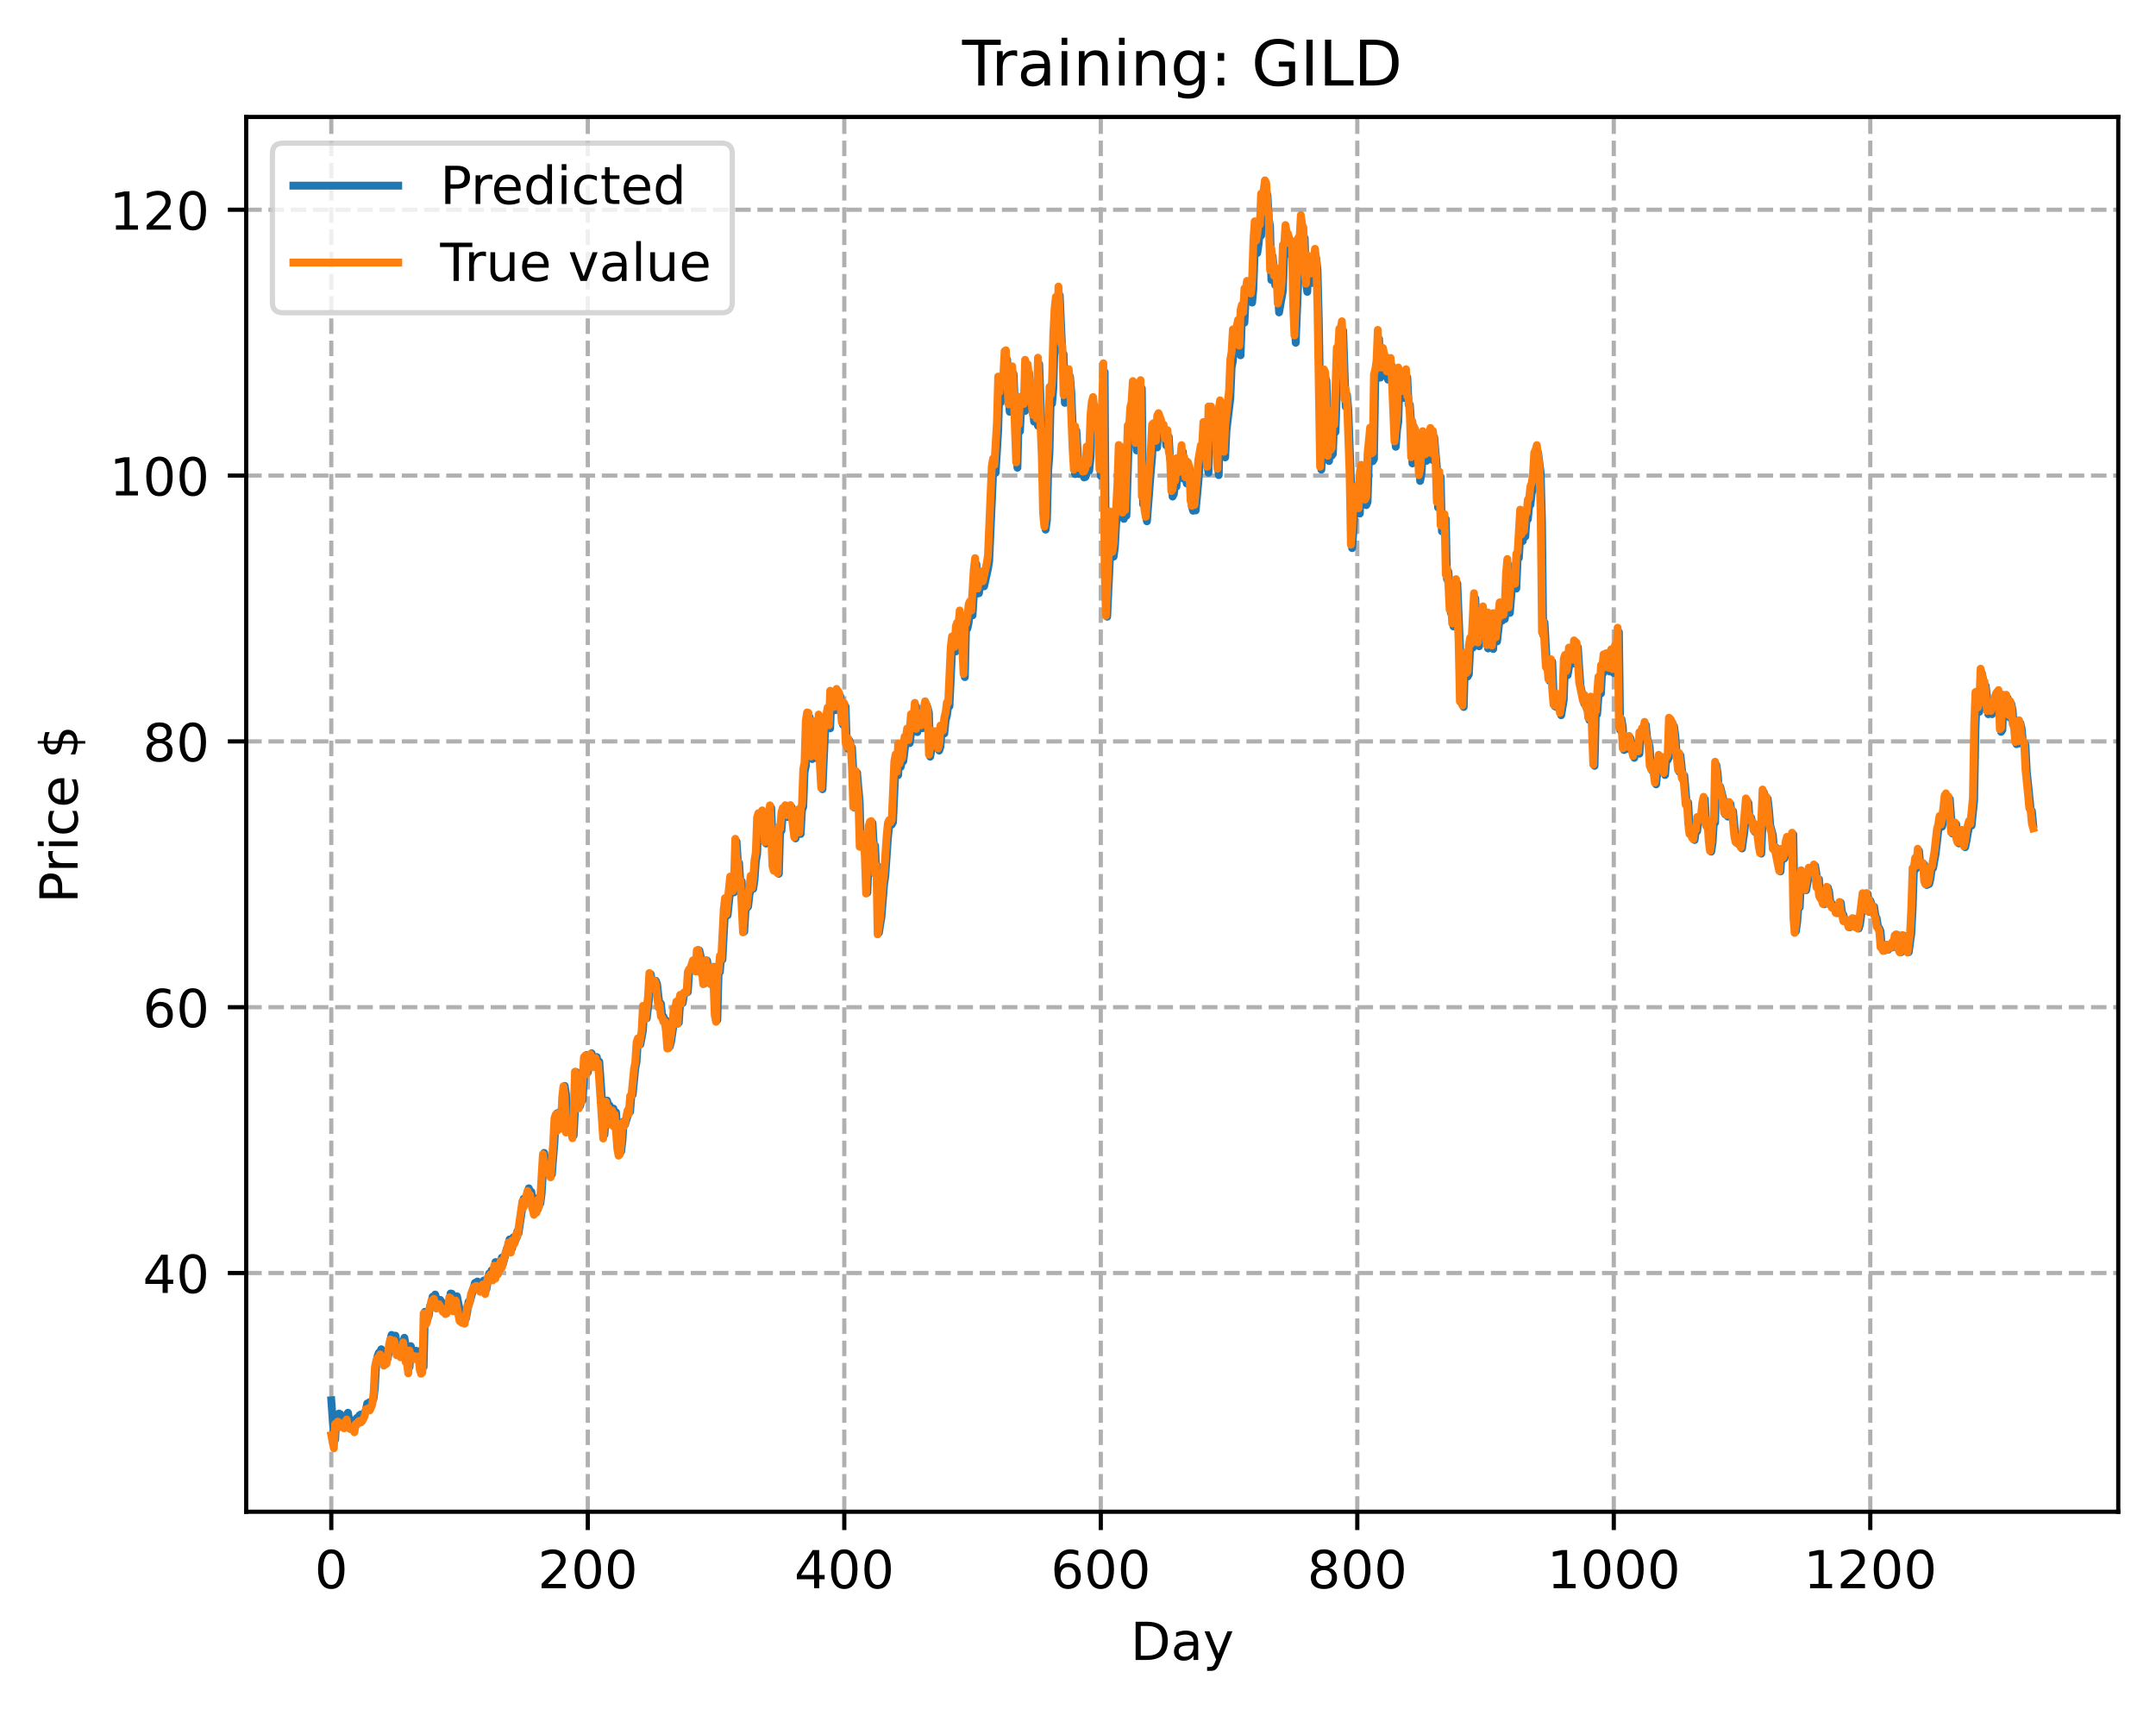 <?xml version="1.0" encoding="utf-8" standalone="no"?>
<!DOCTYPE svg PUBLIC "-//W3C//DTD SVG 1.1//EN"
  "http://www.w3.org/Graphics/SVG/1.1/DTD/svg11.dtd">
<!-- Created with matplotlib (https://matplotlib.org/) -->
<svg height="325.986pt" version="1.1" viewBox="0 0 411.286 325.986" width="411.286pt" xmlns="http://www.w3.org/2000/svg" xmlns:xlink="http://www.w3.org/1999/xlink">
 <defs>
  <style type="text/css">
*{stroke-linecap:butt;stroke-linejoin:round;}
  </style>
 </defs>
 <g id="figure_1">
  <g id="patch_1">
   <path d="M 0 325.986 
L 411.286 325.986 
L 411.286 0 
L 0 0 
z
" style="fill:#ffffff;"/>
  </g>
  <g id="axes_1">
   <g id="patch_2">
    <path d="M 46.966 288.43 
L 404.086 288.43 
L 404.086 22.318 
L 46.966 22.318 
z
" style="fill:#ffffff;"/>
   </g>
   <g id="matplotlib.axis_1">
    <g id="xtick_1">
     <g id="line2d_1">
      <path clip-path="url(#p720013d609)" d="M 63.198 288.43 
L 63.198 22.318 
" style="fill:none;stroke:#b0b0b0;stroke-dasharray:2.96,1.28;stroke-dashoffset:0;stroke-width:0.8;"/>
     </g>
     <g id="line2d_2">
      <defs>
       <path d="M 0 0 
L 0 3.5 
" id="m8c9d019021" style="stroke:#000000;stroke-width:0.8;"/>
      </defs>
      <g>
       <use style="stroke:#000000;stroke-width:0.8;" x="63.198" xlink:href="#m8c9d019021" y="288.43"/>
      </g>
     </g>
     <g id="text_1">
      <!-- 0 -->
      <defs>
       <path d="M 31.781 66.406 
Q 24.172 66.406 20.328 58.906 
Q 16.5 51.422 16.5 36.375 
Q 16.5 21.391 20.328 13.891 
Q 24.172 6.391 31.781 6.391 
Q 39.453 6.391 43.281 13.891 
Q 47.125 21.391 47.125 36.375 
Q 47.125 51.422 43.281 58.906 
Q 39.453 66.406 31.781 66.406 
z
M 31.781 74.219 
Q 44.047 74.219 50.516 64.516 
Q 56.984 54.828 56.984 36.375 
Q 56.984 17.969 50.516 8.266 
Q 44.047 -1.422 31.781 -1.422 
Q 19.531 -1.422 13.062 8.266 
Q 6.594 17.969 6.594 36.375 
Q 6.594 54.828 13.062 64.516 
Q 19.531 74.219 31.781 74.219 
z
" id="DejaVuSans-48"/>
      </defs>
      <g transform="translate(60.017 303.029)scale(0.1 -0.1)">
       <use xlink:href="#DejaVuSans-48"/>
      </g>
     </g>
    </g>
    <g id="xtick_2">
     <g id="line2d_3">
      <path clip-path="url(#p720013d609)" d="M 112.129 288.43 
L 112.129 22.318 
" style="fill:none;stroke:#b0b0b0;stroke-dasharray:2.96,1.28;stroke-dashoffset:0;stroke-width:0.8;"/>
     </g>
     <g id="line2d_4">
      <g>
       <use style="stroke:#000000;stroke-width:0.8;" x="112.129" xlink:href="#m8c9d019021" y="288.43"/>
      </g>
     </g>
     <g id="text_2">
      <!-- 200 -->
      <defs>
       <path d="M 19.188 8.297 
L 53.609 8.297 
L 53.609 0 
L 7.328 0 
L 7.328 8.297 
Q 12.938 14.109 22.625 23.891 
Q 32.328 33.688 34.812 36.531 
Q 39.547 41.844 41.422 45.531 
Q 43.312 49.219 43.312 52.781 
Q 43.312 58.594 39.234 62.25 
Q 35.156 65.922 28.609 65.922 
Q 23.969 65.922 18.812 64.312 
Q 13.672 62.703 7.812 59.422 
L 7.812 69.391 
Q 13.766 71.781 18.938 73 
Q 24.125 74.219 28.422 74.219 
Q 39.75 74.219 46.484 68.547 
Q 53.219 62.891 53.219 53.422 
Q 53.219 48.922 51.531 44.891 
Q 49.859 40.875 45.406 35.406 
Q 44.188 33.984 37.641 27.219 
Q 31.109 20.453 19.188 8.297 
z
" id="DejaVuSans-50"/>
      </defs>
      <g transform="translate(102.585 303.029)scale(0.1 -0.1)">
       <use xlink:href="#DejaVuSans-50"/>
       <use x="63.623" xlink:href="#DejaVuSans-48"/>
       <use x="127.246" xlink:href="#DejaVuSans-48"/>
      </g>
     </g>
    </g>
    <g id="xtick_3">
     <g id="line2d_5">
      <path clip-path="url(#p720013d609)" d="M 161.06 288.43 
L 161.06 22.318 
" style="fill:none;stroke:#b0b0b0;stroke-dasharray:2.96,1.28;stroke-dashoffset:0;stroke-width:0.8;"/>
     </g>
     <g id="line2d_6">
      <g>
       <use style="stroke:#000000;stroke-width:0.8;" x="161.06" xlink:href="#m8c9d019021" y="288.43"/>
      </g>
     </g>
     <g id="text_3">
      <!-- 400 -->
      <defs>
       <path d="M 37.797 64.312 
L 12.891 25.391 
L 37.797 25.391 
z
M 35.203 72.906 
L 47.609 72.906 
L 47.609 25.391 
L 58.016 25.391 
L 58.016 17.188 
L 47.609 17.188 
L 47.609 0 
L 37.797 0 
L 37.797 17.188 
L 4.891 17.188 
L 4.891 26.703 
z
" id="DejaVuSans-52"/>
      </defs>
      <g transform="translate(151.516 303.029)scale(0.1 -0.1)">
       <use xlink:href="#DejaVuSans-52"/>
       <use x="63.623" xlink:href="#DejaVuSans-48"/>
       <use x="127.246" xlink:href="#DejaVuSans-48"/>
      </g>
     </g>
    </g>
    <g id="xtick_4">
     <g id="line2d_7">
      <path clip-path="url(#p720013d609)" d="M 209.99 288.43 
L 209.99 22.318 
" style="fill:none;stroke:#b0b0b0;stroke-dasharray:2.96,1.28;stroke-dashoffset:0;stroke-width:0.8;"/>
     </g>
     <g id="line2d_8">
      <g>
       <use style="stroke:#000000;stroke-width:0.8;" x="209.99" xlink:href="#m8c9d019021" y="288.43"/>
      </g>
     </g>
     <g id="text_4">
      <!-- 600 -->
      <defs>
       <path d="M 33.016 40.375 
Q 26.375 40.375 22.484 35.828 
Q 18.609 31.297 18.609 23.391 
Q 18.609 15.531 22.484 10.953 
Q 26.375 6.391 33.016 6.391 
Q 39.656 6.391 43.531 10.953 
Q 47.406 15.531 47.406 23.391 
Q 47.406 31.297 43.531 35.828 
Q 39.656 40.375 33.016 40.375 
z
M 52.594 71.297 
L 52.594 62.312 
Q 48.875 64.062 45.094 64.984 
Q 41.312 65.922 37.594 65.922 
Q 27.828 65.922 22.672 59.328 
Q 17.531 52.734 16.797 39.406 
Q 19.672 43.656 24.016 45.922 
Q 28.375 48.188 33.594 48.188 
Q 44.578 48.188 50.953 41.516 
Q 57.328 34.859 57.328 23.391 
Q 57.328 12.156 50.688 5.359 
Q 44.047 -1.422 33.016 -1.422 
Q 20.359 -1.422 13.672 8.266 
Q 6.984 17.969 6.984 36.375 
Q 6.984 53.656 15.188 63.938 
Q 23.391 74.219 37.203 74.219 
Q 40.922 74.219 44.703 73.484 
Q 48.484 72.75 52.594 71.297 
z
" id="DejaVuSans-54"/>
      </defs>
      <g transform="translate(200.446 303.029)scale(0.1 -0.1)">
       <use xlink:href="#DejaVuSans-54"/>
       <use x="63.623" xlink:href="#DejaVuSans-48"/>
       <use x="127.246" xlink:href="#DejaVuSans-48"/>
      </g>
     </g>
    </g>
    <g id="xtick_5">
     <g id="line2d_9">
      <path clip-path="url(#p720013d609)" d="M 258.921 288.43 
L 258.921 22.318 
" style="fill:none;stroke:#b0b0b0;stroke-dasharray:2.96,1.28;stroke-dashoffset:0;stroke-width:0.8;"/>
     </g>
     <g id="line2d_10">
      <g>
       <use style="stroke:#000000;stroke-width:0.8;" x="258.921" xlink:href="#m8c9d019021" y="288.43"/>
      </g>
     </g>
     <g id="text_5">
      <!-- 800 -->
      <defs>
       <path d="M 31.781 34.625 
Q 24.75 34.625 20.719 30.859 
Q 16.703 27.094 16.703 20.516 
Q 16.703 13.922 20.719 10.156 
Q 24.75 6.391 31.781 6.391 
Q 38.812 6.391 42.859 10.172 
Q 46.922 13.969 46.922 20.516 
Q 46.922 27.094 42.891 30.859 
Q 38.875 34.625 31.781 34.625 
z
M 21.922 38.812 
Q 15.578 40.375 12.031 44.719 
Q 8.5 49.078 8.5 55.328 
Q 8.5 64.062 14.719 69.141 
Q 20.953 74.219 31.781 74.219 
Q 42.672 74.219 48.875 69.141 
Q 55.078 64.062 55.078 55.328 
Q 55.078 49.078 51.531 44.719 
Q 48 40.375 41.703 38.812 
Q 48.828 37.156 52.797 32.312 
Q 56.781 27.484 56.781 20.516 
Q 56.781 9.906 50.312 4.234 
Q 43.844 -1.422 31.781 -1.422 
Q 19.734 -1.422 13.25 4.234 
Q 6.781 9.906 6.781 20.516 
Q 6.781 27.484 10.781 32.312 
Q 14.797 37.156 21.922 38.812 
z
M 18.312 54.391 
Q 18.312 48.734 21.844 45.562 
Q 25.391 42.391 31.781 42.391 
Q 38.141 42.391 41.719 45.562 
Q 45.312 48.734 45.312 54.391 
Q 45.312 60.062 41.719 63.234 
Q 38.141 66.406 31.781 66.406 
Q 25.391 66.406 21.844 63.234 
Q 18.312 60.062 18.312 54.391 
z
" id="DejaVuSans-56"/>
      </defs>
      <g transform="translate(249.377 303.029)scale(0.1 -0.1)">
       <use xlink:href="#DejaVuSans-56"/>
       <use x="63.623" xlink:href="#DejaVuSans-48"/>
       <use x="127.246" xlink:href="#DejaVuSans-48"/>
      </g>
     </g>
    </g>
    <g id="xtick_6">
     <g id="line2d_11">
      <path clip-path="url(#p720013d609)" d="M 307.851 288.43 
L 307.851 22.318 
" style="fill:none;stroke:#b0b0b0;stroke-dasharray:2.96,1.28;stroke-dashoffset:0;stroke-width:0.8;"/>
     </g>
     <g id="line2d_12">
      <g>
       <use style="stroke:#000000;stroke-width:0.8;" x="307.851" xlink:href="#m8c9d019021" y="288.43"/>
      </g>
     </g>
     <g id="text_6">
      <!-- 1000 -->
      <defs>
       <path d="M 12.406 8.297 
L 28.516 8.297 
L 28.516 63.922 
L 10.984 60.406 
L 10.984 69.391 
L 28.422 72.906 
L 38.281 72.906 
L 38.281 8.297 
L 54.391 8.297 
L 54.391 0 
L 12.406 0 
z
" id="DejaVuSans-49"/>
      </defs>
      <g transform="translate(295.126 303.029)scale(0.1 -0.1)">
       <use xlink:href="#DejaVuSans-49"/>
       <use x="63.623" xlink:href="#DejaVuSans-48"/>
       <use x="127.246" xlink:href="#DejaVuSans-48"/>
       <use x="190.869" xlink:href="#DejaVuSans-48"/>
      </g>
     </g>
    </g>
    <g id="xtick_7">
     <g id="line2d_13">
      <path clip-path="url(#p720013d609)" d="M 356.782 288.43 
L 356.782 22.318 
" style="fill:none;stroke:#b0b0b0;stroke-dasharray:2.96,1.28;stroke-dashoffset:0;stroke-width:0.8;"/>
     </g>
     <g id="line2d_14">
      <g>
       <use style="stroke:#000000;stroke-width:0.8;" x="356.782" xlink:href="#m8c9d019021" y="288.43"/>
      </g>
     </g>
     <g id="text_7">
      <!-- 1200 -->
      <g transform="translate(344.057 303.029)scale(0.1 -0.1)">
       <use xlink:href="#DejaVuSans-49"/>
       <use x="63.623" xlink:href="#DejaVuSans-50"/>
       <use x="127.246" xlink:href="#DejaVuSans-48"/>
       <use x="190.869" xlink:href="#DejaVuSans-48"/>
      </g>
     </g>
    </g>
    <g id="text_8">
     <!-- Day -->
     <defs>
      <path d="M 19.672 64.797 
L 19.672 8.109 
L 31.594 8.109 
Q 46.688 8.109 53.688 14.938 
Q 60.688 21.781 60.688 36.531 
Q 60.688 51.172 53.688 57.984 
Q 46.688 64.797 31.594 64.797 
z
M 9.812 72.906 
L 30.078 72.906 
Q 51.266 72.906 61.172 64.094 
Q 71.094 55.281 71.094 36.531 
Q 71.094 17.672 61.125 8.828 
Q 51.172 0 30.078 0 
L 9.812 0 
z
" id="DejaVuSans-68"/>
      <path d="M 34.281 27.484 
Q 23.391 27.484 19.188 25 
Q 14.984 22.516 14.984 16.5 
Q 14.984 11.719 18.141 8.906 
Q 21.297 6.109 26.703 6.109 
Q 34.188 6.109 38.703 11.406 
Q 43.219 16.703 43.219 25.484 
L 43.219 27.484 
z
M 52.203 31.203 
L 52.203 0 
L 43.219 0 
L 43.219 8.297 
Q 40.141 3.328 35.547 0.953 
Q 30.953 -1.422 24.312 -1.422 
Q 15.922 -1.422 10.953 3.297 
Q 6 8.016 6 15.922 
Q 6 25.141 12.172 29.828 
Q 18.359 34.516 30.609 34.516 
L 43.219 34.516 
L 43.219 35.406 
Q 43.219 41.609 39.141 45 
Q 35.062 48.391 27.688 48.391 
Q 23 48.391 18.547 47.266 
Q 14.109 46.141 10.016 43.891 
L 10.016 52.203 
Q 14.938 54.109 19.578 55.047 
Q 24.219 56 28.609 56 
Q 40.484 56 46.344 49.844 
Q 52.203 43.703 52.203 31.203 
z
" id="DejaVuSans-97"/>
      <path d="M 32.172 -5.078 
Q 28.375 -14.844 24.75 -17.812 
Q 21.141 -20.797 15.094 -20.797 
L 7.906 -20.797 
L 7.906 -13.281 
L 13.188 -13.281 
Q 16.891 -13.281 18.938 -11.516 
Q 21 -9.766 23.484 -3.219 
L 25.094 0.875 
L 2.984 54.688 
L 12.5 54.688 
L 29.594 11.922 
L 46.688 54.688 
L 56.203 54.688 
z
" id="DejaVuSans-121"/>
     </defs>
     <g transform="translate(215.652 316.707)scale(0.1 -0.1)">
      <use xlink:href="#DejaVuSans-68"/>
      <use x="77.002" xlink:href="#DejaVuSans-97"/>
      <use x="138.281" xlink:href="#DejaVuSans-121"/>
     </g>
    </g>
   </g>
   <g id="matplotlib.axis_2">
    <g id="ytick_1">
     <g id="line2d_15">
      <path clip-path="url(#p720013d609)" d="M 46.966 242.886 
L 404.086 242.886 
" style="fill:none;stroke:#b0b0b0;stroke-dasharray:2.96,1.28;stroke-dashoffset:0;stroke-width:0.8;"/>
     </g>
     <g id="line2d_16">
      <defs>
       <path d="M 0 0 
L -3.5 0 
" id="mc97109e098" style="stroke:#000000;stroke-width:0.8;"/>
      </defs>
      <g>
       <use style="stroke:#000000;stroke-width:0.8;" x="46.966" xlink:href="#mc97109e098" y="242.886"/>
      </g>
     </g>
     <g id="text_9">
      <!-- 40 -->
      <g transform="translate(27.241 246.685)scale(0.1 -0.1)">
       <use xlink:href="#DejaVuSans-52"/>
       <use x="63.623" xlink:href="#DejaVuSans-48"/>
      </g>
     </g>
    </g>
    <g id="ytick_2">
     <g id="line2d_17">
      <path clip-path="url(#p720013d609)" d="M 46.966 192.169 
L 404.086 192.169 
" style="fill:none;stroke:#b0b0b0;stroke-dasharray:2.96,1.28;stroke-dashoffset:0;stroke-width:0.8;"/>
     </g>
     <g id="line2d_18">
      <g>
       <use style="stroke:#000000;stroke-width:0.8;" x="46.966" xlink:href="#mc97109e098" y="192.169"/>
      </g>
     </g>
     <g id="text_10">
      <!-- 60 -->
      <g transform="translate(27.241 195.969)scale(0.1 -0.1)">
       <use xlink:href="#DejaVuSans-54"/>
       <use x="63.623" xlink:href="#DejaVuSans-48"/>
      </g>
     </g>
    </g>
    <g id="ytick_3">
     <g id="line2d_19">
      <path clip-path="url(#p720013d609)" d="M 46.966 141.452 
L 404.086 141.452 
" style="fill:none;stroke:#b0b0b0;stroke-dasharray:2.96,1.28;stroke-dashoffset:0;stroke-width:0.8;"/>
     </g>
     <g id="line2d_20">
      <g>
       <use style="stroke:#000000;stroke-width:0.8;" x="46.966" xlink:href="#mc97109e098" y="141.452"/>
      </g>
     </g>
     <g id="text_11">
      <!-- 80 -->
      <g transform="translate(27.241 145.252)scale(0.1 -0.1)">
       <use xlink:href="#DejaVuSans-56"/>
       <use x="63.623" xlink:href="#DejaVuSans-48"/>
      </g>
     </g>
    </g>
    <g id="ytick_4">
     <g id="line2d_21">
      <path clip-path="url(#p720013d609)" d="M 46.966 90.735 
L 404.086 90.735 
" style="fill:none;stroke:#b0b0b0;stroke-dasharray:2.96,1.28;stroke-dashoffset:0;stroke-width:0.8;"/>
     </g>
     <g id="line2d_22">
      <g>
       <use style="stroke:#000000;stroke-width:0.8;" x="46.966" xlink:href="#mc97109e098" y="90.735"/>
      </g>
     </g>
     <g id="text_12">
      <!-- 100 -->
      <g transform="translate(20.878 94.535)scale(0.1 -0.1)">
       <use xlink:href="#DejaVuSans-49"/>
       <use x="63.623" xlink:href="#DejaVuSans-48"/>
       <use x="127.246" xlink:href="#DejaVuSans-48"/>
      </g>
     </g>
    </g>
    <g id="ytick_5">
     <g id="line2d_23">
      <path clip-path="url(#p720013d609)" d="M 46.966 40.018 
L 404.086 40.018 
" style="fill:none;stroke:#b0b0b0;stroke-dasharray:2.96,1.28;stroke-dashoffset:0;stroke-width:0.8;"/>
     </g>
     <g id="line2d_24">
      <g>
       <use style="stroke:#000000;stroke-width:0.8;" x="46.966" xlink:href="#mc97109e098" y="40.018"/>
      </g>
     </g>
     <g id="text_13">
      <!-- 120 -->
      <g transform="translate(20.878 43.818)scale(0.1 -0.1)">
       <use xlink:href="#DejaVuSans-49"/>
       <use x="63.623" xlink:href="#DejaVuSans-50"/>
       <use x="127.246" xlink:href="#DejaVuSans-48"/>
      </g>
     </g>
    </g>
    <g id="text_14">
     <!-- Price $ -->
     <defs>
      <path d="M 19.672 64.797 
L 19.672 37.406 
L 32.078 37.406 
Q 38.969 37.406 42.719 40.969 
Q 46.484 44.531 46.484 51.125 
Q 46.484 57.672 42.719 61.234 
Q 38.969 64.797 32.078 64.797 
z
M 9.812 72.906 
L 32.078 72.906 
Q 44.344 72.906 50.609 67.359 
Q 56.891 61.812 56.891 51.125 
Q 56.891 40.328 50.609 34.812 
Q 44.344 29.297 32.078 29.297 
L 19.672 29.297 
L 19.672 0 
L 9.812 0 
z
" id="DejaVuSans-80"/>
      <path d="M 41.109 46.297 
Q 39.594 47.172 37.812 47.578 
Q 36.031 48 33.891 48 
Q 26.266 48 22.188 43.047 
Q 18.109 38.094 18.109 28.812 
L 18.109 0 
L 9.078 0 
L 9.078 54.688 
L 18.109 54.688 
L 18.109 46.188 
Q 20.953 51.172 25.484 53.578 
Q 30.031 56 36.531 56 
Q 37.453 56 38.578 55.875 
Q 39.703 55.766 41.062 55.516 
z
" id="DejaVuSans-114"/>
      <path d="M 9.422 54.688 
L 18.406 54.688 
L 18.406 0 
L 9.422 0 
z
M 9.422 75.984 
L 18.406 75.984 
L 18.406 64.594 
L 9.422 64.594 
z
" id="DejaVuSans-105"/>
      <path d="M 48.781 52.594 
L 48.781 44.188 
Q 44.969 46.297 41.141 47.344 
Q 37.312 48.391 33.406 48.391 
Q 24.656 48.391 19.812 42.844 
Q 14.984 37.312 14.984 27.297 
Q 14.984 17.281 19.812 11.734 
Q 24.656 6.203 33.406 6.203 
Q 37.312 6.203 41.141 7.25 
Q 44.969 8.297 48.781 10.406 
L 48.781 2.094 
Q 45.016 0.344 40.984 -0.531 
Q 36.969 -1.422 32.422 -1.422 
Q 20.062 -1.422 12.781 6.344 
Q 5.516 14.109 5.516 27.297 
Q 5.516 40.672 12.859 48.328 
Q 20.219 56 33.016 56 
Q 37.156 56 41.109 55.141 
Q 45.062 54.297 48.781 52.594 
z
" id="DejaVuSans-99"/>
      <path d="M 56.203 29.594 
L 56.203 25.203 
L 14.891 25.203 
Q 15.484 15.922 20.484 11.062 
Q 25.484 6.203 34.422 6.203 
Q 39.594 6.203 44.453 7.469 
Q 49.312 8.734 54.109 11.281 
L 54.109 2.781 
Q 49.266 0.734 44.188 -0.344 
Q 39.109 -1.422 33.891 -1.422 
Q 20.797 -1.422 13.156 6.188 
Q 5.516 13.812 5.516 26.812 
Q 5.516 40.234 12.766 48.109 
Q 20.016 56 32.328 56 
Q 43.359 56 49.781 48.891 
Q 56.203 41.797 56.203 29.594 
z
M 47.219 32.234 
Q 47.125 39.594 43.094 43.984 
Q 39.062 48.391 32.422 48.391 
Q 24.906 48.391 20.391 44.141 
Q 15.875 39.891 15.188 32.172 
z
" id="DejaVuSans-101"/>
      <path id="DejaVuSans-32"/>
      <path d="M 33.797 -14.703 
L 28.906 -14.703 
L 28.859 0 
Q 23.734 0.094 18.609 1.188 
Q 13.484 2.297 8.297 4.5 
L 8.297 13.281 
Q 13.281 10.156 18.375 8.562 
Q 23.484 6.984 28.906 6.938 
L 28.906 29.203 
Q 18.109 30.953 13.203 35.156 
Q 8.297 39.359 8.297 46.688 
Q 8.297 54.641 13.625 59.219 
Q 18.953 63.812 28.906 64.5 
L 28.906 75.984 
L 33.797 75.984 
L 33.797 64.656 
Q 38.328 64.453 42.578 63.688 
Q 46.828 62.938 50.875 61.625 
L 50.875 53.078 
Q 46.828 55.125 42.547 56.25 
Q 38.281 57.375 33.797 57.562 
L 33.797 36.719 
Q 44.875 35.016 50.094 30.609 
Q 55.328 26.219 55.328 18.609 
Q 55.328 10.359 49.781 5.594 
Q 44.234 0.828 33.797 0.094 
z
M 28.906 37.594 
L 28.906 57.625 
Q 23.25 56.984 20.266 54.391 
Q 17.281 51.812 17.281 47.516 
Q 17.281 43.312 20.031 40.969 
Q 22.797 38.625 28.906 37.594 
z
M 33.797 28.219 
L 33.797 7.078 
Q 39.984 7.906 43.141 10.594 
Q 46.297 13.281 46.297 17.672 
Q 46.297 21.969 43.281 24.5 
Q 40.281 27.047 33.797 28.219 
z
" id="DejaVuSans-36"/>
     </defs>
     <g transform="translate(14.798 172.342)rotate(-90)scale(0.1 -0.1)">
      <use xlink:href="#DejaVuSans-80"/>
      <use x="58.553" xlink:href="#DejaVuSans-114"/>
      <use x="99.666" xlink:href="#DejaVuSans-105"/>
      <use x="127.449" xlink:href="#DejaVuSans-99"/>
      <use x="182.43" xlink:href="#DejaVuSans-101"/>
      <use x="243.953" xlink:href="#DejaVuSans-32"/>
      <use x="275.74" xlink:href="#DejaVuSans-36"/>
     </g>
    </g>
   </g>
   <g id="line2d_25">
    <path clip-path="url(#p720013d609)" d="M 63.198 267.165 
L 63.688 273.911 
L 63.932 274.683 
L 64.177 270.412 
L 64.422 270.737 
L 64.666 269.687 
L 64.911 269.81 
L 65.156 270.648 
L 65.4 270.624 
L 65.89 271.032 
L 66.134 269.982 
L 66.379 269.54 
L 66.623 271.017 
L 66.868 270.99 
L 67.113 271.364 
L 67.357 271.009 
L 67.847 271.936 
L 68.091 270.521 
L 68.336 270.607 
L 68.581 270.022 
L 68.825 269.871 
L 69.07 270.154 
L 69.315 269.952 
L 69.804 269.046 
L 70.049 267.774 
L 70.293 267.998 
L 70.538 267.499 
L 70.783 267.896 
L 71.272 266.814 
L 71.517 264.687 
L 71.761 260.152 
L 72.006 258.816 
L 72.251 258.13 
L 72.495 257.954 
L 72.74 257.425 
L 72.984 258.119 
L 73.229 257.962 
L 73.474 259.442 
L 73.718 258.796 
L 73.963 259.194 
L 74.208 257.857 
L 74.452 255.771 
L 74.697 254.696 
L 75.186 255.254 
L 75.431 254.828 
L 75.92 257.441 
L 76.165 257.213 
L 76.41 257.169 
L 76.654 257.883 
L 77.144 255.239 
L 78.122 260.83 
L 78.367 256.832 
L 78.611 257.891 
L 78.856 258.172 
L 79.101 258.085 
L 79.345 257.715 
L 79.59 258.266 
L 79.835 258.248 
L 80.079 257.772 
L 80.324 260.112 
L 80.569 260.901 
L 80.813 260.785 
L 81.058 250.278 
L 81.303 251.438 
L 81.547 251.613 
L 81.792 250.986 
L 82.037 249.208 
L 82.281 248.647 
L 82.526 247.402 
L 82.771 247.695 
L 83.015 246.987 
L 83.505 248.712 
L 83.749 248.497 
L 83.994 248.013 
L 84.483 248.783 
L 84.728 249.347 
L 84.972 248.92 
L 85.217 249.771 
L 85.462 249.66 
L 85.706 249.3 
L 85.951 246.794 
L 86.196 246.834 
L 86.44 248.523 
L 86.685 249.196 
L 86.93 247.818 
L 87.174 247.319 
L 87.908 251.01 
L 88.398 251.458 
L 88.642 251.321 
L 88.887 251.581 
L 89.132 250.304 
L 89.376 248.38 
L 89.621 248.41 
L 90.599 244.78 
L 91.089 244.505 
L 91.823 245.599 
L 92.067 245.188 
L 92.312 244.301 
L 92.557 244.715 
L 92.801 245.959 
L 93.291 242.995 
L 93.535 243.482 
L 93.78 242.376 
L 94.025 242.484 
L 94.269 243.408 
L 94.514 240.799 
L 94.759 243.064 
L 95.003 240.794 
L 95.248 242.299 
L 95.737 239.934 
L 95.982 241.061 
L 96.716 238.149 
L 96.96 238.105 
L 97.205 236.474 
L 97.694 238.183 
L 97.939 236.06 
L 98.184 236.885 
L 98.428 236.468 
L 98.673 234.955 
L 98.918 235.314 
L 99.896 228.711 
L 100.141 229.706 
L 100.875 226.718 
L 101.12 227.422 
L 101.364 227.4 
L 101.609 229.112 
L 102.098 231.083 
L 102.343 230.783 
L 102.587 230.745 
L 102.832 228.411 
L 103.077 229.626 
L 103.321 227.731 
L 103.811 219.963 
L 104.055 222.119 
L 104.3 221.579 
L 104.545 222.988 
L 104.789 222.739 
L 105.034 223.651 
L 105.279 224.068 
L 105.768 217.972 
L 106.013 213.231 
L 106.257 212.416 
L 106.502 215.326 
L 106.747 212.156 
L 106.991 212.329 
L 107.236 214.871 
L 107.481 209.344 
L 107.725 207.183 
L 107.97 208.789 
L 108.215 215.419 
L 108.459 213.475 
L 108.704 213.675 
L 108.948 214.33 
L 109.438 216.65 
L 109.682 211.771 
L 109.927 204.538 
L 110.172 206.097 
L 110.661 211.009 
L 110.906 210.099 
L 111.15 209.902 
L 111.64 201.684 
L 111.884 201.302 
L 112.129 204.613 
L 112.374 201.398 
L 112.618 202.765 
L 112.863 200.961 
L 113.352 203.34 
L 113.842 201.677 
L 114.086 202.981 
L 114.331 202.566 
L 115.309 216.482 
L 115.799 209.981 
L 116.043 210.956 
L 116.288 210.906 
L 116.533 213.986 
L 116.777 212.156 
L 117.022 211.513 
L 117.267 214.365 
L 117.511 212.214 
L 118.001 218.485 
L 118.245 219.85 
L 118.49 219.692 
L 118.735 217.671 
L 118.979 213.95 
L 119.224 214.576 
L 119.713 212.961 
L 119.958 211.564 
L 120.203 212.133 
L 120.447 208.889 
L 120.692 208.858 
L 121.181 203.912 
L 121.426 202.582 
L 121.67 198.917 
L 121.915 198.079 
L 122.16 199.272 
L 122.649 196.642 
L 122.894 192.035 
L 123.138 192.924 
L 123.383 194.291 
L 123.872 190.062 
L 124.117 185.847 
L 124.362 187.123 
L 124.851 188.575 
L 125.096 187.118 
L 125.34 187.723 
L 125.83 192.022 
L 126.074 191.474 
L 126.319 193.733 
L 126.563 193.963 
L 126.808 194.744 
L 127.053 194.68 
L 127.297 196.534 
L 127.542 199.653 
L 127.787 199.664 
L 128.031 198.672 
L 128.521 195.367 
L 128.765 192.319 
L 129.01 192.977 
L 129.255 191.046 
L 129.499 195.121 
L 129.744 191.003 
L 129.989 189.835 
L 130.233 191.385 
L 130.478 189.797 
L 130.723 189.339 
L 130.967 189.411 
L 131.212 189.28 
L 131.457 185.523 
L 131.701 185.008 
L 131.946 184.785 
L 132.435 183.288 
L 132.924 185.311 
L 133.169 181.443 
L 133.414 181.336 
L 133.658 182.413 
L 133.903 185.523 
L 134.148 185.153 
L 134.392 187.645 
L 134.882 183.262 
L 135.126 184.859 
L 135.371 185.01 
L 135.616 185.995 
L 135.86 187.684 
L 136.105 184.466 
L 136.35 187.568 
L 136.594 193.362 
L 136.839 194.608 
L 137.084 185.352 
L 137.328 185.444 
L 137.573 182.453 
L 137.818 183.084 
L 138.307 173.836 
L 138.551 171.695 
L 138.796 174.63 
L 139.53 167.624 
L 139.775 167.963 
L 140.019 170.256 
L 140.264 168.347 
L 140.509 160.558 
L 140.753 164.255 
L 140.998 164.658 
L 141.243 168.633 
L 141.487 168.137 
L 141.977 177.75 
L 142.221 173.548 
L 142.711 172.982 
L 142.955 170.784 
L 143.2 169.595 
L 143.445 167.339 
L 143.689 169.581 
L 143.934 167.865 
L 144.178 164.39 
L 144.423 163.042 
L 144.668 156.514 
L 144.912 155.705 
L 145.157 156.22 
L 145.646 155.073 
L 145.891 155.782 
L 146.136 160.937 
L 146.38 160.786 
L 146.87 157.095 
L 147.114 154.129 
L 147.604 165.317 
L 147.848 166.151 
L 148.093 163.436 
L 148.338 163.433 
L 148.582 166.717 
L 148.827 158.065 
L 149.072 158.511 
L 149.316 155.431 
L 149.561 154.597 
L 149.806 154.651 
L 150.05 154.038 
L 150.295 155.886 
L 150.539 154.32 
L 150.784 154.288 
L 151.029 154.017 
L 151.763 159.966 
L 152.497 154.869 
L 152.741 159.116 
L 152.986 154.51 
L 153.231 153.955 
L 153.475 147.354 
L 153.72 146.147 
L 153.965 138.232 
L 154.209 136.78 
L 154.454 136.823 
L 154.943 144.826 
L 155.188 140.302 
L 155.433 142.421 
L 155.677 138.272 
L 155.922 140.447 
L 156.166 144.909 
L 156.411 136.915 
L 156.656 146.605 
L 156.9 150.585 
L 157.39 139.561 
L 157.634 137.603 
L 157.879 137.079 
L 158.124 135.658 
L 158.368 138.969 
L 158.613 132.458 
L 158.858 135.302 
L 159.102 135.002 
L 159.347 135.509 
L 159.592 133.076 
L 159.836 132.163 
L 160.326 132.881 
L 160.57 134.993 
L 160.815 138.284 
L 161.06 134.548 
L 161.304 134.794 
L 161.549 142.124 
L 161.794 142.855 
L 162.038 141.253 
L 162.283 142.296 
L 162.527 142.597 
L 162.772 146.822 
L 163.017 154.097 
L 163.261 153.091 
L 163.506 147.439 
L 163.995 153.036 
L 164.24 161.522 
L 164.485 161.377 
L 164.729 159.245 
L 164.974 159.932 
L 165.219 163.309 
L 165.463 170.321 
L 165.953 157.932 
L 166.197 157.173 
L 166.442 157.024 
L 166.687 161.418 
L 166.931 161.32 
L 167.176 166.81 
L 167.421 165.263 
L 167.665 177.978 
L 168.154 174.936 
L 168.644 168.854 
L 168.888 167.053 
L 169.378 159.966 
L 169.622 157.479 
L 169.867 156.914 
L 170.112 157.331 
L 170.356 156.87 
L 170.846 146.009 
L 171.09 144.711 
L 171.335 147.896 
L 171.58 142.553 
L 171.824 146.324 
L 172.069 145.159 
L 172.314 145.237 
L 172.803 141.233 
L 173.048 141.349 
L 173.292 139.647 
L 173.537 141.793 
L 173.782 140.014 
L 174.026 136.916 
L 174.271 139.212 
L 174.515 137.495 
L 174.76 134.78 
L 175.005 139.68 
L 175.249 136.569 
L 175.494 137.334 
L 175.739 136.799 
L 175.983 138.945 
L 176.228 138.071 
L 176.473 135.597 
L 176.717 134.471 
L 176.962 135.02 
L 177.207 136.001 
L 177.451 144.37 
L 177.696 142.95 
L 177.941 139.828 
L 178.185 140.521 
L 178.43 140.161 
L 178.675 140.017 
L 178.919 142.442 
L 179.164 143.206 
L 179.409 142.44 
L 179.653 138.953 
L 179.898 139.997 
L 180.142 139.948 
L 180.387 137.469 
L 180.632 136.558 
L 180.876 134.677 
L 181.121 134.756 
L 181.61 124.377 
L 181.855 122.443 
L 182.1 124.133 
L 182.344 124.287 
L 182.589 120.329 
L 182.834 119.758 
L 183.078 120.29 
L 183.323 117.431 
L 183.568 119.581 
L 184.057 129.187 
L 184.302 118.847 
L 184.546 119.906 
L 184.791 118.758 
L 185.036 116.147 
L 185.28 115.677 
L 185.525 117.415 
L 186.014 109.536 
L 186.259 107.637 
L 186.503 113.247 
L 186.748 113.187 
L 186.993 111.44 
L 187.237 111.31 
L 187.482 110.022 
L 187.727 111.878 
L 188.461 108.577 
L 188.705 107.036 
L 189.439 90.453 
L 189.684 89.062 
L 189.929 90.21 
L 190.418 82.186 
L 190.663 73.524 
L 190.907 76.779 
L 191.152 73.719 
L 191.397 73.372 
L 191.641 73.28 
L 191.886 68.659 
L 192.13 68.628 
L 192.375 75.135 
L 192.62 78.569 
L 192.864 75.415 
L 193.109 77.226 
L 193.354 71.35 
L 193.843 82.886 
L 194.088 89.241 
L 194.332 79.559 
L 194.577 82.302 
L 194.822 77.103 
L 195.066 77.06 
L 195.311 78.341 
L 195.556 78.411 
L 195.8 69.99 
L 196.045 73.802 
L 196.29 71.085 
L 197.268 80.449 
L 197.513 75.45 
L 198.002 81.231 
L 198.247 69.471 
L 198.736 82.733 
L 198.981 88.084 
L 199.225 98.702 
L 199.47 101.057 
L 199.715 99.271 
L 199.959 89.759 
L 200.204 86.439 
L 200.449 75.296 
L 200.693 77.018 
L 200.938 74.169 
L 201.183 65.123 
L 201.427 60.733 
L 201.672 58.759 
L 201.917 65.631 
L 202.161 56.35 
L 202.651 67.322 
L 202.895 67.559 
L 203.14 76.87 
L 203.385 74.363 
L 203.629 75.648 
L 203.874 74.325 
L 204.118 71.831 
L 204.363 74.743 
L 204.852 86.527 
L 205.097 90.458 
L 205.342 82.206 
L 205.831 90.443 
L 206.076 90.203 
L 206.32 90.187 
L 206.565 88.992 
L 206.81 91.096 
L 207.054 91.001 
L 207.299 90.411 
L 207.544 86.338 
L 207.788 89.787 
L 208.033 87.328 
L 208.278 80.342 
L 208.522 78.186 
L 208.767 77.386 
L 209.012 80.007 
L 209.256 81.196 
L 209.501 81.572 
L 209.746 84.045 
L 209.99 90.791 
L 210.235 85.689 
L 210.724 70.962 
L 210.969 110.243 
L 211.213 117.669 
L 211.703 107.026 
L 211.947 98.564 
L 212.192 103.856 
L 212.437 106.204 
L 212.681 104.372 
L 212.926 99.775 
L 213.171 97.781 
L 213.415 93.257 
L 213.66 86.243 
L 213.905 86.68 
L 214.149 89.149 
L 214.394 99.008 
L 214.639 93.554 
L 214.883 98.391 
L 215.373 82.527 
L 215.617 83.36 
L 215.862 79.29 
L 216.106 78.251 
L 216.351 74.31 
L 216.84 85.945 
L 217.085 81.267 
L 217.33 79.825 
L 217.819 74.128 
L 218.064 96.221 
L 218.308 91.771 
L 218.553 97.829 
L 218.798 99.461 
L 219.532 89.94 
L 219.776 87.192 
L 220.021 82.321 
L 220.266 82.204 
L 220.51 85.242 
L 220.755 85.369 
L 221 80.551 
L 221.244 80.292 
L 221.734 81.527 
L 221.978 83.145 
L 222.223 82.332 
L 222.467 84.98 
L 222.957 83.327 
L 223.201 87.455 
L 223.446 88.423 
L 223.691 94.745 
L 223.935 94.263 
L 224.18 91.868 
L 224.425 92.849 
L 224.669 88.587 
L 224.914 90.848 
L 225.159 91.205 
L 225.648 86.183 
L 225.893 91.393 
L 226.137 88.306 
L 226.382 92.249 
L 226.627 89.147 
L 226.871 89.401 
L 227.116 90.241 
L 227.361 96.615 
L 227.605 97.452 
L 227.85 95.636 
L 228.094 97.391 
L 228.584 92.188 
L 228.828 89.053 
L 229.318 86.316 
L 229.562 86.484 
L 229.807 81.861 
L 230.052 83.735 
L 230.296 88.635 
L 230.541 90.208 
L 230.786 78.696 
L 231.03 81.733 
L 231.275 79.139 
L 231.52 82.831 
L 231.764 84.61 
L 232.009 82.518 
L 232.498 90.649 
L 232.743 79.111 
L 232.988 77.882 
L 233.232 84.796 
L 233.722 87.267 
L 233.966 82.134 
L 234.7 76.05 
L 234.945 70.133 
L 235.189 68.904 
L 235.434 64.629 
L 235.923 66.727 
L 236.168 63.927 
L 236.413 62.795 
L 236.657 67.792 
L 236.902 60.711 
L 237.147 59.938 
L 237.391 61.567 
L 237.636 56.765 
L 237.881 57.264 
L 238.125 55.483 
L 238.37 57.284 
L 238.615 57.124 
L 238.859 57.733 
L 239.104 55.063 
L 239.349 47.742 
L 239.593 44.392 
L 239.838 48.291 
L 240.082 46.669 
L 240.327 44.283 
L 240.572 44.962 
L 240.816 38.98 
L 241.061 42.813 
L 241.306 38.35 
L 241.55 36.56 
L 241.795 37.256 
L 242.04 41.669 
L 242.284 43.228 
L 242.529 53.418 
L 242.774 48.878 
L 243.263 54.375 
L 243.508 52.592 
L 243.752 54.045 
L 243.997 59.61 
L 244.731 55.467 
L 244.976 48.413 
L 245.22 48.668 
L 245.465 44.951 
L 245.709 46.478 
L 245.954 46.57 
L 246.443 48.395 
L 246.688 47.801 
L 246.933 60.122 
L 247.177 65.4 
L 247.911 47.358 
L 248.156 47.629 
L 248.401 43.051 
L 248.645 44.986 
L 248.89 45.445 
L 249.135 53.861 
L 249.379 55.688 
L 249.624 50.13 
L 249.869 53.032 
L 250.113 51.381 
L 250.358 53.991 
L 250.603 52.896 
L 251.092 49.331 
L 251.337 51.565 
L 251.581 61.125 
L 252.07 89.611 
L 252.315 84.598 
L 252.56 73.947 
L 252.804 72.001 
L 253.049 72.624 
L 253.538 87.96 
L 253.783 80.656 
L 254.028 86.955 
L 254.272 86.602 
L 254.517 79.359 
L 254.762 82.434 
L 255.251 67.876 
L 255.496 68.898 
L 255.74 64.44 
L 255.985 64.535 
L 256.23 63.09 
L 256.719 77.609 
L 256.964 75.349 
L 257.208 78.113 
L 257.697 91.356 
L 257.942 104.581 
L 258.187 101.331 
L 258.431 95.986 
L 258.676 96.15 
L 258.921 96.136 
L 259.165 93.596 
L 259.41 97.987 
L 259.655 91.02 
L 259.899 89.836 
L 260.144 90.382 
L 260.633 96.381 
L 260.878 95.793 
L 261.123 87.67 
L 261.612 83.139 
L 261.857 87.997 
L 262.101 87.595 
L 262.346 72.707 
L 262.591 72.322 
L 262.835 70.802 
L 263.08 64.686 
L 263.325 72.041 
L 263.569 69.006 
L 263.814 71.686 
L 264.058 67.985 
L 264.303 69.337 
L 264.548 69.638 
L 264.792 72.449 
L 265.037 71.043 
L 265.282 71.655 
L 265.526 69.806 
L 265.771 74.049 
L 266.016 81.373 
L 266.26 85.241 
L 266.505 82.019 
L 266.75 80.432 
L 266.994 71.49 
L 267.239 75.891 
L 267.484 75.658 
L 267.728 75.93 
L 267.973 75.442 
L 268.218 72.416 
L 268.462 71.994 
L 268.707 77.186 
L 268.952 77.223 
L 269.196 80.738 
L 269.441 88.419 
L 269.685 81.391 
L 269.93 84.578 
L 270.175 83.074 
L 270.419 87.002 
L 270.664 85.222 
L 270.909 91.768 
L 271.153 90.481 
L 271.643 83.532 
L 272.132 87.924 
L 272.377 85.199 
L 272.866 84.102 
L 273.111 82.986 
L 273.355 87.806 
L 273.6 83.407 
L 274.089 88.973 
L 274.334 96.826 
L 274.823 90.982 
L 275.068 101.372 
L 275.313 100.567 
L 275.557 100.389 
L 275.802 99.029 
L 276.046 110.516 
L 276.291 109.051 
L 276.536 112.007 
L 276.78 116.946 
L 277.025 115.246 
L 277.27 119.523 
L 277.514 112.121 
L 277.759 115.333 
L 278.004 111.326 
L 278.493 122.938 
L 278.738 134.079 
L 278.982 131.4 
L 279.227 134.893 
L 279.472 125.797 
L 279.716 125.236 
L 279.961 129.102 
L 280.206 128.664 
L 280.45 123.7 
L 280.695 122.458 
L 280.94 123.594 
L 281.429 114.157 
L 281.673 118.733 
L 281.918 119.514 
L 282.163 123.305 
L 282.407 119.133 
L 282.652 121.102 
L 283.141 116.591 
L 283.386 121.777 
L 283.631 121.894 
L 283.875 123.727 
L 284.12 117.651 
L 284.854 123.833 
L 285.099 117.728 
L 285.588 122.388 
L 286.322 115.851 
L 286.567 118.424 
L 286.811 116.242 
L 287.056 118.129 
L 287.301 116.266 
L 287.545 110.278 
L 287.79 107.797 
L 288.034 116.946 
L 288.524 110.727 
L 289.013 112.081 
L 289.258 112.299 
L 289.502 106.626 
L 289.747 106.459 
L 290.236 98.443 
L 290.481 103.248 
L 290.726 101.774 
L 290.97 102.373 
L 291.215 98.867 
L 291.46 99.073 
L 291.704 96.563 
L 291.949 96.324 
L 292.194 94.03 
L 292.438 93.445 
L 292.683 91.762 
L 292.928 87.663 
L 293.172 87.294 
L 293.417 86.377 
L 293.906 90.185 
L 294.151 99.456 
L 294.395 121.179 
L 294.64 118.775 
L 295.129 127.594 
L 295.374 126.917 
L 295.619 129.919 
L 295.863 127.463 
L 296.108 126.248 
L 296.353 131.981 
L 296.597 134.732 
L 296.842 134.868 
L 297.087 132.693 
L 297.331 134.903 
L 297.576 134.608 
L 297.821 136.459 
L 298.31 133.552 
L 298.555 126.409 
L 298.799 125.801 
L 299.044 128.83 
L 299.289 127.394 
L 299.533 124.312 
L 299.778 125.591 
L 300.022 125.214 
L 300.267 126.609 
L 300.512 122.973 
L 301.001 123.479 
L 301.49 130.748 
L 302.224 134.255 
L 302.469 133.087 
L 302.714 135.253 
L 302.958 134.39 
L 303.203 137.378 
L 303.692 133.466 
L 304.182 146.119 
L 304.426 136.013 
L 304.671 136.308 
L 305.16 129.87 
L 305.405 132.317 
L 305.649 127.67 
L 305.894 128.358 
L 306.139 125.669 
L 306.383 126.426 
L 306.628 125.461 
L 306.873 127.641 
L 307.117 128.125 
L 307.362 125.29 
L 307.607 124.702 
L 307.851 128.421 
L 308.096 125.285 
L 308.341 123.874 
L 308.585 125.642 
L 308.83 120.593 
L 309.075 139.296 
L 309.319 137.215 
L 309.564 138.587 
L 309.809 143.107 
L 310.053 140.634 
L 310.298 142.895 
L 310.543 141.613 
L 310.787 142.419 
L 311.032 140.839 
L 311.521 143.529 
L 311.766 144.592 
L 312.01 142.951 
L 312.255 142.771 
L 312.5 142.813 
L 312.744 143.802 
L 312.989 140.201 
L 313.234 140.521 
L 313.478 139.5 
L 313.723 139.688 
L 313.968 138.316 
L 314.212 140.731 
L 314.702 142.495 
L 314.946 146.466 
L 315.191 147.062 
L 315.436 145.943 
L 315.68 148.358 
L 315.925 149.653 
L 316.17 147.2 
L 316.414 146.4 
L 316.659 144.505 
L 316.904 146.834 
L 317.148 144.819 
L 317.637 147.872 
L 317.882 144.847 
L 318.127 144.995 
L 318.371 144.525 
L 318.616 137.593 
L 319.105 138.281 
L 319.35 138.589 
L 319.595 140.433 
L 319.839 143.807 
L 320.084 144.474 
L 320.329 147.239 
L 320.573 144.126 
L 321.063 148.802 
L 321.307 147.96 
L 321.797 153.728 
L 322.041 153.114 
L 322.286 157.273 
L 322.531 159.22 
L 322.775 159.171 
L 323.02 159.978 
L 323.265 160.271 
L 323.509 158.391 
L 323.754 158.586 
L 323.998 156.194 
L 324.243 156.255 
L 324.488 156.592 
L 324.732 155.945 
L 324.977 153.563 
L 325.222 152.471 
L 325.466 157.275 
L 325.711 157.847 
L 325.956 156.78 
L 326.2 160.656 
L 326.445 162.489 
L 326.69 160.857 
L 326.934 157.025 
L 327.179 156.946 
L 327.424 145.966 
L 327.668 147.588 
L 327.913 151.017 
L 328.158 150.107 
L 328.892 153.029 
L 329.136 155.4 
L 329.381 154.508 
L 329.625 155.81 
L 329.87 153.736 
L 330.115 153.403 
L 330.359 155.614 
L 330.604 154.771 
L 331.093 159.777 
L 331.338 160.821 
L 331.583 160.998 
L 331.827 160.753 
L 332.072 160.005 
L 332.317 161.881 
L 332.806 158.32 
L 333.295 152.809 
L 333.54 153.189 
L 333.785 156.73 
L 334.029 155.958 
L 334.274 156.846 
L 334.519 157.083 
L 334.763 158.715 
L 335.008 157.875 
L 335.252 157.666 
L 335.742 161.589 
L 335.986 162.874 
L 336.476 151.18 
L 336.965 153.313 
L 337.21 152.402 
L 337.454 154.459 
L 337.699 157.508 
L 338.188 159.255 
L 338.433 162.133 
L 338.678 161.595 
L 339.412 165.171 
L 339.656 166.267 
L 339.901 162.201 
L 340.146 163.926 
L 340.39 163.803 
L 340.635 163.189 
L 340.88 160.886 
L 341.124 159.985 
L 341.369 161.378 
L 341.858 161.022 
L 342.103 159.207 
L 342.347 174.665 
L 342.592 177.69 
L 342.837 175.936 
L 343.081 172.862 
L 343.326 173.113 
L 343.571 167.565 
L 343.815 166.304 
L 344.549 169.858 
L 345.283 165.814 
L 345.528 165.855 
L 345.773 166.55 
L 346.262 165.193 
L 346.507 166.711 
L 346.751 169.399 
L 346.996 167.736 
L 347.24 170.976 
L 347.974 172.529 
L 348.219 170.82 
L 348.464 170.657 
L 348.708 169.37 
L 348.953 170.223 
L 349.198 172.588 
L 349.442 172.374 
L 349.687 173.234 
L 350.176 173.236 
L 350.421 174.221 
L 350.666 173.834 
L 351.155 172.228 
L 351.4 174.23 
L 351.644 174.517 
L 351.889 175.782 
L 352.134 175.771 
L 352.378 175.544 
L 352.623 175.942 
L 352.868 176.922 
L 353.601 175.275 
L 353.846 176.834 
L 354.335 175.769 
L 354.58 177.163 
L 354.825 176.381 
L 355.559 170.656 
L 355.803 170.697 
L 356.048 171.755 
L 356.293 170.571 
L 356.537 173.96 
L 356.782 171.825 
L 357.027 172.536 
L 357.271 173.971 
L 357.516 172.992 
L 357.761 174.691 
L 358.005 175.2 
L 358.25 176.802 
L 358.495 177.083 
L 358.739 177.664 
L 358.984 180.631 
L 359.228 180.846 
L 359.473 181.371 
L 359.718 181.069 
L 359.962 180.274 
L 360.207 181.201 
L 360.452 180.589 
L 360.941 180.77 
L 361.186 179.798 
L 361.43 180.46 
L 361.675 178.55 
L 361.92 178.357 
L 362.409 181.174 
L 362.654 181.682 
L 363.143 178.509 
L 363.632 179.546 
L 363.877 179.986 
L 364.122 181.675 
L 364.611 178.111 
L 364.856 173.416 
L 365.1 166.072 
L 365.345 165.93 
L 365.589 164.075 
L 365.834 165.489 
L 366.079 162.337 
L 366.323 164.95 
L 366.813 165.316 
L 367.057 164.924 
L 367.302 168.308 
L 367.547 168.855 
L 368.036 168.633 
L 368.281 167.525 
L 368.525 165.604 
L 368.77 165.616 
L 369.259 162.831 
L 369.749 158.555 
L 369.993 157.699 
L 370.238 156.124 
L 370.483 157.715 
L 370.727 156.578 
L 371.216 152.269 
L 371.461 151.893 
L 371.706 152.826 
L 371.95 152.445 
L 372.44 159.018 
L 372.684 158.329 
L 372.929 158.784 
L 373.174 157.243 
L 373.418 160.204 
L 373.663 160.917 
L 374.152 159.17 
L 374.397 158.609 
L 374.642 161.091 
L 374.886 161.642 
L 375.131 160.45 
L 375.62 157.677 
L 375.865 156.978 
L 376.11 157.533 
L 376.599 152.72 
L 376.844 139.128 
L 377.088 133.081 
L 377.333 132.991 
L 377.577 135.816 
L 377.822 134.722 
L 378.067 128.449 
L 378.556 130.886 
L 378.801 130.815 
L 379.045 132.858 
L 379.29 136.272 
L 379.535 136.04 
L 379.779 134.536 
L 380.024 136.261 
L 380.269 135.357 
L 380.513 135.397 
L 380.758 133.781 
L 381.003 132.947 
L 381.492 132.318 
L 381.737 139.632 
L 381.981 139.266 
L 382.226 133.081 
L 382.471 134.046 
L 382.715 135.943 
L 382.96 133.159 
L 383.204 136.597 
L 383.449 136.958 
L 383.694 134.311 
L 383.938 135.542 
L 384.183 138.681 
L 384.428 138.948 
L 384.672 141.983 
L 384.917 141.262 
L 385.162 141.86 
L 385.406 137.96 
L 385.651 138.952 
L 385.896 141.511 
L 386.14 141.63 
L 386.385 142.161 
L 386.63 147.155 
L 387.119 151.809 
L 387.364 154.383 
L 387.608 154.73 
L 387.853 157.283 
L 387.853 157.283 
" style="fill:none;stroke:#1f77b4;stroke-linecap:square;stroke-width:1.5;"/>
   </g>
   <g id="line2d_26">
    <path clip-path="url(#p720013d609)" d="M 63.198 273.824 
L 63.688 276.334 
L 63.932 271.694 
L 64.177 272.226 
L 64.422 271.237 
L 64.666 271.364 
L 64.911 272.277 
L 65.156 272.175 
L 65.645 272.505 
L 65.89 271.313 
L 66.134 270.831 
L 66.379 272.454 
L 66.623 272.353 
L 66.868 272.683 
L 67.113 272.277 
L 67.602 273.266 
L 67.847 271.694 
L 68.091 271.82 
L 68.336 271.237 
L 68.581 271.085 
L 68.825 271.415 
L 69.07 271.186 
L 69.559 270.223 
L 69.804 268.879 
L 70.049 269.183 
L 70.293 268.676 
L 70.538 269.107 
L 71.027 267.94 
L 71.272 265.684 
L 71.517 260.891 
L 71.761 259.674 
L 72.006 259.116 
L 72.251 258.964 
L 72.495 258.406 
L 72.74 259.166 
L 72.984 258.989 
L 73.229 260.561 
L 73.474 259.826 
L 73.718 260.231 
L 73.963 258.811 
L 74.208 256.605 
L 74.452 255.566 
L 74.942 256.276 
L 75.186 255.794 
L 75.676 258.583 
L 75.92 258.254 
L 76.165 258.177 
L 76.41 258.964 
L 76.899 256.123 
L 77.388 259.876 
L 77.633 260.155 
L 77.878 262.032 
L 78.122 257.67 
L 78.367 258.887 
L 78.611 259.293 
L 78.856 259.141 
L 79.101 258.735 
L 79.345 259.344 
L 79.59 259.319 
L 79.835 258.786 
L 80.079 261.322 
L 80.324 262.108 
L 80.569 261.88 
L 80.813 250.595 
L 81.058 252.167 
L 81.303 252.649 
L 81.547 251.889 
L 81.792 249.987 
L 82.037 249.454 
L 82.281 248.186 
L 82.526 248.541 
L 82.771 247.806 
L 83.26 249.657 
L 83.505 249.378 
L 83.749 248.846 
L 84.239 249.708 
L 84.483 250.291 
L 84.728 249.809 
L 84.972 250.722 
L 85.217 250.595 
L 85.462 250.19 
L 85.706 247.527 
L 85.951 247.654 
L 86.196 249.53 
L 86.44 250.19 
L 86.685 248.643 
L 86.93 248.135 
L 87.664 252.041 
L 88.153 252.421 
L 88.398 252.269 
L 88.642 252.548 
L 88.887 251.179 
L 89.132 249.15 
L 89.376 249.277 
L 89.621 248.313 
L 89.866 246.842 
L 90.355 245.574 
L 90.844 245.321 
L 91.578 246.462 
L 91.823 246.005 
L 92.067 245.067 
L 92.312 245.549 
L 92.557 246.893 
L 93.046 243.698 
L 93.291 244.306 
L 93.535 243.14 
L 93.78 243.267 
L 94.025 244.281 
L 94.269 241.466 
L 94.514 243.926 
L 94.759 241.517 
L 95.003 243.115 
L 95.493 240.604 
L 95.737 241.872 
L 96.471 238.829 
L 96.716 238.829 
L 96.96 237.105 
L 97.45 238.981 
L 97.694 236.673 
L 97.939 237.586 
L 98.184 237.181 
L 98.428 235.558 
L 98.673 235.989 
L 99.652 229.193 
L 99.896 230.334 
L 100.63 227.215 
L 100.875 228.001 
L 101.12 227.975 
L 101.364 229.776 
L 101.854 231.779 
L 102.098 231.424 
L 102.343 231.374 
L 102.587 228.914 
L 102.832 230.258 
L 103.077 228.28 
L 103.566 220.216 
L 103.811 222.65 
L 104.055 222.092 
L 104.3 223.538 
L 104.545 223.259 
L 104.789 224.197 
L 105.034 224.628 
L 105.523 218.212 
L 105.768 213.344 
L 106.013 212.634 
L 106.257 215.803 
L 106.502 212.431 
L 106.747 212.608 
L 106.991 215.347 
L 107.236 209.489 
L 107.481 207.258 
L 107.725 209.083 
L 107.97 216.082 
L 108.215 213.902 
L 108.459 214.028 
L 108.704 214.764 
L 109.193 217.173 
L 109.438 212 
L 109.682 204.468 
L 109.927 206.294 
L 110.416 211.492 
L 110.661 210.453 
L 110.906 210.225 
L 111.395 201.679 
L 111.64 201.4 
L 111.884 204.95 
L 112.129 201.552 
L 112.374 202.972 
L 112.618 201.121 
L 113.108 203.631 
L 113.597 201.856 
L 113.842 203.251 
L 114.086 202.82 
L 115.065 217.223 
L 115.554 210.199 
L 115.799 211.34 
L 116.043 211.34 
L 116.288 214.561 
L 116.533 212.583 
L 116.777 211.873 
L 117.022 214.916 
L 117.267 212.608 
L 117.756 219.176 
L 118.001 220.495 
L 118.245 220.241 
L 118.49 218.086 
L 118.735 214.206 
L 118.979 214.967 
L 119.224 214.307 
L 119.713 211.873 
L 119.958 212.507 
L 120.203 209.109 
L 120.447 209.109 
L 120.936 204.012 
L 121.181 202.693 
L 121.426 198.915 
L 121.67 198.103 
L 121.915 199.422 
L 122.404 196.683 
L 122.649 191.916 
L 122.894 192.905 
L 123.138 194.401 
L 123.628 189.988 
L 123.872 185.652 
L 124.117 187.047 
L 124.606 188.619 
L 124.851 187.098 
L 125.096 187.732 
L 125.585 192.22 
L 125.83 191.611 
L 126.074 193.944 
L 126.319 194.173 
L 126.563 194.959 
L 126.808 194.883 
L 127.053 196.81 
L 127.297 200.056 
L 127.542 200.005 
L 127.787 198.915 
L 128.276 195.491 
L 128.521 192.347 
L 128.765 193.082 
L 129.01 191.104 
L 129.255 195.364 
L 129.499 191.054 
L 129.744 189.811 
L 129.989 191.485 
L 130.233 189.836 
L 130.478 189.355 
L 130.723 189.456 
L 130.967 189.329 
L 131.212 185.424 
L 131.457 184.917 
L 131.701 184.739 
L 132.191 183.218 
L 132.68 185.348 
L 132.924 181.316 
L 133.169 181.214 
L 133.414 182.381 
L 133.658 185.627 
L 133.903 185.221 
L 134.148 187.782 
L 134.637 183.192 
L 134.882 184.891 
L 135.126 185.069 
L 135.371 186.083 
L 135.616 187.833 
L 135.86 184.46 
L 136.105 187.681 
L 136.35 193.742 
L 136.594 194.959 
L 136.839 185.221 
L 137.084 185.348 
L 137.328 182.356 
L 137.573 183.04 
L 138.062 173.505 
L 138.307 171.35 
L 138.551 174.444 
L 139.285 167.242 
L 139.53 167.622 
L 139.775 170.031 
L 140.019 168.079 
L 140.264 160.04 
L 140.509 163.844 
L 140.753 164.351 
L 140.998 168.484 
L 141.243 167.977 
L 141.732 177.892 
L 141.977 173.48 
L 142.466 172.871 
L 142.711 170.615 
L 142.955 169.397 
L 143.2 167.09 
L 143.445 169.423 
L 143.689 167.673 
L 143.934 164.072 
L 144.178 162.677 
L 144.423 155.983 
L 144.668 155.146 
L 144.912 155.729 
L 145.402 154.613 
L 145.646 155.349 
L 145.891 160.674 
L 146.136 160.547 
L 146.625 156.693 
L 146.87 153.65 
L 147.359 165.264 
L 147.604 166.126 
L 147.848 163.261 
L 148.093 163.21 
L 148.338 166.608 
L 148.582 157.707 
L 148.827 158.113 
L 149.072 154.994 
L 149.316 154.157 
L 149.561 154.233 
L 149.806 153.624 
L 150.05 155.526 
L 150.295 153.929 
L 150.539 153.878 
L 150.784 153.599 
L 151.518 159.761 
L 152.252 154.461 
L 152.497 158.848 
L 152.741 154.157 
L 152.986 153.548 
L 153.231 146.778 
L 153.475 145.51 
L 153.72 137.446 
L 153.965 135.924 
L 154.209 136 
L 154.699 144.343 
L 154.943 139.753 
L 155.188 141.833 
L 155.433 137.598 
L 155.677 139.804 
L 155.922 144.419 
L 156.166 136.33 
L 156.411 146.144 
L 156.656 150.328 
L 157.145 138.967 
L 157.39 136.888 
L 157.634 136.381 
L 157.879 134.986 
L 158.124 138.384 
L 158.368 131.791 
L 158.613 134.606 
L 158.858 134.327 
L 159.102 134.884 
L 159.347 132.399 
L 159.592 131.436 
L 160.081 132.196 
L 160.326 134.377 
L 160.57 137.775 
L 160.815 133.997 
L 161.06 134.174 
L 161.304 141.655 
L 161.549 142.517 
L 161.794 140.869 
L 162.038 141.858 
L 162.283 142.162 
L 162.527 146.499 
L 162.772 154.005 
L 163.017 152.99 
L 163.261 147.107 
L 163.751 152.788 
L 163.995 161.562 
L 164.24 161.409 
L 164.485 159.127 
L 164.729 159.761 
L 164.974 163.235 
L 165.219 170.488 
L 165.708 157.58 
L 165.953 156.769 
L 166.197 156.667 
L 166.442 161.232 
L 166.687 161.156 
L 166.931 166.785 
L 167.176 165.163 
L 167.421 178.273 
L 167.91 174.951 
L 168.399 168.637 
L 168.644 166.811 
L 169.133 159.558 
L 169.378 157.022 
L 169.622 156.465 
L 169.867 156.921 
L 170.112 156.465 
L 170.601 145.281 
L 170.846 143.937 
L 171.09 147.259 
L 171.335 141.883 
L 171.58 145.713 
L 171.824 144.571 
L 172.069 144.673 
L 172.558 140.565 
L 172.803 140.692 
L 173.048 138.993 
L 173.292 141.199 
L 173.537 139.424 
L 173.782 136.254 
L 174.026 138.561 
L 174.271 136.862 
L 174.515 134.098 
L 174.76 139.069 
L 175.005 135.975 
L 175.249 136.736 
L 175.494 136.178 
L 175.739 138.384 
L 175.983 137.522 
L 176.228 134.986 
L 176.473 133.794 
L 176.717 134.352 
L 176.962 135.392 
L 177.207 143.988 
L 177.451 142.619 
L 177.696 139.373 
L 177.941 139.982 
L 178.185 139.627 
L 178.43 139.5 
L 178.675 141.985 
L 178.919 142.796 
L 179.164 142.01 
L 179.409 138.409 
L 179.653 139.424 
L 179.898 139.398 
L 180.142 136.888 
L 180.387 135.924 
L 180.632 133.997 
L 180.876 134.073 
L 181.366 123.448 
L 181.61 121.419 
L 181.855 123.169 
L 182.1 123.422 
L 182.344 119.441 
L 182.589 118.782 
L 182.834 119.314 
L 183.078 116.474 
L 183.323 118.63 
L 183.812 128.596 
L 184.057 118.148 
L 184.302 118.985 
L 184.546 117.793 
L 184.791 115.232 
L 185.036 114.724 
L 185.28 116.5 
L 185.77 108.512 
L 186.014 106.483 
L 186.259 112.163 
L 186.503 112.29 
L 186.748 110.566 
L 186.993 110.337 
L 187.237 109.019 
L 187.482 110.895 
L 188.216 107.573 
L 188.461 106.001 
L 189.195 88.91 
L 189.439 87.489 
L 189.684 88.732 
L 190.173 80.693 
L 190.418 71.843 
L 190.663 74.836 
L 190.907 71.945 
L 191.397 71.564 
L 191.641 67 
L 191.886 66.822 
L 192.375 77.143 
L 192.62 74.176 
L 192.864 75.799 
L 193.109 69.891 
L 193.354 74.531 
L 193.843 88.225 
L 194.088 78.665 
L 194.332 80.998 
L 194.577 75.698 
L 194.822 75.622 
L 195.066 76.864 
L 195.311 77.067 
L 195.556 68.648 
L 195.8 72.122 
L 196.045 69.485 
L 197.024 79.172 
L 197.268 74.202 
L 197.758 79.857 
L 198.002 68.242 
L 198.491 81.277 
L 198.736 87.084 
L 198.981 97.886 
L 199.225 100.473 
L 199.47 98.647 
L 199.715 88.833 
L 199.959 85.131 
L 200.204 73.821 
L 200.449 75.292 
L 200.693 72.528 
L 200.938 63.576 
L 201.183 58.809 
L 201.427 56.628 
L 201.672 63.551 
L 201.917 54.676 
L 202.406 65.428 
L 202.651 66.087 
L 202.895 75.393 
L 203.14 73.137 
L 203.385 74.379 
L 203.629 72.934 
L 203.874 70.423 
L 204.118 73.238 
L 204.608 85.511 
L 204.852 89.62 
L 205.097 81.327 
L 205.586 89.239 
L 206.076 89.214 
L 206.32 87.921 
L 206.565 89.975 
L 206.81 89.924 
L 207.054 89.341 
L 207.299 85.182 
L 207.544 88.504 
L 207.788 86.12 
L 208.033 79.096 
L 208.278 76.636 
L 208.522 75.748 
L 208.767 78.462 
L 209.012 79.806 
L 209.256 80.262 
L 209.501 82.722 
L 209.746 89.569 
L 209.99 84.649 
L 210.479 69.307 
L 210.724 108.74 
L 210.969 117.489 
L 211.458 106.483 
L 211.703 97.582 
L 211.947 102.705 
L 212.192 105.291 
L 212.437 103.643 
L 212.681 98.901 
L 212.926 96.695 
L 213.171 92.054 
L 213.415 84.903 
L 213.66 85.131 
L 213.905 87.667 
L 214.149 97.81 
L 214.394 92.612 
L 214.639 97.329 
L 215.128 81.15 
L 215.373 81.657 
L 215.617 77.701 
L 215.862 76.687 
L 216.106 72.705 
L 216.596 84.523 
L 216.84 80.135 
L 217.085 78.487 
L 217.574 72.528 
L 217.819 94.717 
L 218.064 90.989 
L 218.308 97.126 
L 218.553 98.596 
L 219.287 88.707 
L 219.532 85.917 
L 219.776 80.998 
L 220.021 80.744 
L 220.266 83.812 
L 220.51 84.117 
L 220.755 79.299 
L 221 78.817 
L 221.489 80.11 
L 221.734 81.784 
L 221.978 81.023 
L 222.223 83.66 
L 222.712 82.063 
L 222.957 86.145 
L 223.201 87.261 
L 223.446 93.702 
L 223.691 93.347 
L 223.935 90.913 
L 224.18 91.724 
L 224.425 87.439 
L 224.669 89.62 
L 224.914 90.025 
L 225.403 84.928 
L 225.648 90.076 
L 225.893 87.16 
L 226.137 91.09 
L 226.382 87.997 
L 226.627 88.199 
L 226.871 88.986 
L 227.116 95.477 
L 227.361 96.517 
L 227.605 94.717 
L 227.85 96.34 
L 228.339 91.065 
L 228.584 87.794 
L 229.073 84.954 
L 229.318 85.131 
L 229.562 80.516 
L 229.807 82.266 
L 230.052 87.236 
L 230.296 89.062 
L 230.541 77.549 
L 230.786 80.135 
L 231.03 77.549 
L 231.275 81.378 
L 231.52 83.28 
L 231.764 81.302 
L 232.254 89.442 
L 232.498 78.031 
L 232.743 76.382 
L 232.988 83.153 
L 233.477 86.196 
L 233.722 80.972 
L 234.455 74.531 
L 234.7 68.572 
L 234.945 67.152 
L 235.189 62.841 
L 235.679 64.946 
L 235.923 62.283 
L 236.168 61.041 
L 236.413 65.96 
L 236.657 59.139 
L 236.902 58.15 
L 237.147 59.62 
L 237.391 55.031 
L 237.636 55.386 
L 237.881 53.585 
L 238.125 55.411 
L 238.37 55.335 
L 238.615 55.994 
L 238.859 53.332 
L 239.104 45.927 
L 239.349 42.225 
L 239.593 45.952 
L 239.838 44.684 
L 240.082 42.377 
L 240.327 42.859 
L 240.572 36.95 
L 240.816 40.526 
L 241.061 36.24 
L 241.306 34.414 
L 241.55 34.921 
L 241.795 39.435 
L 242.04 41.286 
L 242.284 51.556 
L 242.529 47.423 
L 243.018 52.596 
L 243.263 51.024 
L 243.508 52.368 
L 243.752 57.921 
L 244.242 55.893 
L 244.486 53.839 
L 244.731 46.713 
L 244.976 46.637 
L 245.22 42.935 
L 245.465 44.431 
L 245.709 44.583 
L 246.199 46.51 
L 246.443 45.952 
L 246.688 58.2 
L 246.933 64.007 
L 247.667 45.344 
L 247.911 45.445 
L 248.156 41.033 
L 248.401 42.884 
L 248.645 43.416 
L 248.89 51.937 
L 249.135 54.118 
L 249.379 48.691 
L 249.624 51.151 
L 249.869 49.528 
L 250.113 52.19 
L 250.358 51.176 
L 250.847 47.474 
L 251.092 49.629 
L 251.337 59.316 
L 251.826 89.062 
L 252.07 84.244 
L 252.315 73.086 
L 252.56 70.474 
L 252.804 71.006 
L 253.294 86.957 
L 253.538 79.907 
L 253.783 85.892 
L 254.028 85.511 
L 254.272 78.31 
L 254.517 81.048 
L 255.006 66.315 
L 255.251 67.025 
L 255.496 62.714 
L 255.74 62.765 
L 255.985 61.294 
L 256.474 76.18 
L 256.719 74.227 
L 256.964 76.814 
L 257.453 90.38 
L 257.697 103.922 
L 257.942 100.879 
L 258.187 95.325 
L 258.431 95.122 
L 258.676 95.097 
L 258.921 92.612 
L 259.165 96.974 
L 259.41 90.051 
L 259.655 88.681 
L 259.899 89.087 
L 260.389 95.325 
L 260.633 94.818 
L 260.878 86.577 
L 261.367 81.581 
L 261.612 86.526 
L 261.857 86.348 
L 262.101 71.463 
L 262.346 70.474 
L 262.591 68.851 
L 262.835 62.942 
L 263.08 70.119 
L 263.325 67.38 
L 263.569 70.119 
L 263.814 66.391 
L 264.058 67.659 
L 264.303 67.963 
L 264.548 70.88 
L 264.792 69.586 
L 265.037 70.17 
L 265.282 68.293 
L 265.526 72.503 
L 266.016 84.218 
L 266.505 79.248 
L 266.75 70.119 
L 266.994 74.227 
L 267.239 74.151 
L 267.484 74.607 
L 267.728 74.075 
L 267.973 71.006 
L 268.218 70.449 
L 268.462 75.622 
L 268.707 75.901 
L 268.952 79.476 
L 269.196 87.236 
L 269.441 80.414 
L 269.685 83.356 
L 269.93 81.784 
L 270.175 85.79 
L 270.419 84.091 
L 270.664 90.659 
L 270.909 89.493 
L 271.398 82.266 
L 271.887 86.678 
L 272.132 84.066 
L 272.621 82.773 
L 272.866 81.657 
L 273.111 86.475 
L 273.355 82.215 
L 273.845 87.718 
L 274.089 95.782 
L 274.579 89.975 
L 274.823 100.245 
L 275.068 99.738 
L 275.313 99.611 
L 275.557 98.089 
L 275.802 109.653 
L 276.046 108.436 
L 276.291 111.428 
L 276.536 116.347 
L 276.78 114.699 
L 277.025 118.959 
L 277.27 111.453 
L 277.514 114.547 
L 277.759 110.49 
L 278.248 122.357 
L 278.493 133.845 
L 278.738 131.182 
L 278.982 134.606 
L 279.227 125.248 
L 279.472 124.513 
L 279.716 128.418 
L 279.961 128.114 
L 280.206 123.067 
L 280.45 121.673 
L 280.695 122.788 
L 281.184 113.178 
L 281.429 117.717 
L 281.673 118.655 
L 281.918 122.586 
L 282.163 118.376 
L 282.407 120.278 
L 282.897 115.688 
L 283.141 120.912 
L 283.386 121.166 
L 283.631 123.067 
L 283.875 116.88 
L 284.609 123.169 
L 284.854 116.981 
L 285.343 121.597 
L 286.077 114.927 
L 286.322 117.514 
L 286.567 115.384 
L 286.811 117.286 
L 287.056 115.409 
L 287.301 109.323 
L 287.545 106.66 
L 287.79 115.891 
L 288.279 109.856 
L 288.768 111.098 
L 289.013 111.377 
L 289.258 105.646 
L 289.502 105.342 
L 289.992 97.227 
L 290.236 101.969 
L 290.481 100.651 
L 290.726 101.31 
L 290.97 97.734 
L 291.215 97.861 
L 291.46 95.325 
L 291.704 95.072 
L 291.949 92.764 
L 292.194 92.155 
L 292.438 90.456 
L 292.683 86.323 
L 292.928 85.841 
L 293.172 84.928 
L 293.661 88.91 
L 293.906 98.343 
L 294.151 120.633 
L 294.395 118.63 
L 294.885 127.252 
L 295.129 126.592 
L 295.374 129.585 
L 295.619 127.074 
L 295.863 125.781 
L 296.108 131.563 
L 296.353 134.453 
L 296.597 134.606 
L 296.842 132.298 
L 297.087 134.453 
L 297.331 134.149 
L 297.576 136.026 
L 298.065 133.008 
L 298.31 125.679 
L 298.555 124.944 
L 298.799 128.038 
L 299.044 126.694 
L 299.289 123.549 
L 299.533 124.766 
L 299.778 124.411 
L 300.022 125.857 
L 300.267 122.18 
L 300.756 122.636 
L 301.246 130.168 
L 301.98 133.743 
L 302.224 132.551 
L 302.469 134.732 
L 302.714 133.87 
L 302.958 136.913 
L 303.448 132.907 
L 303.937 145.89 
L 304.182 135.595 
L 304.426 135.696 
L 304.916 129.128 
L 305.16 131.588 
L 305.405 126.922 
L 305.649 127.581 
L 305.894 124.843 
L 306.139 125.603 
L 306.383 124.64 
L 306.628 126.871 
L 306.873 127.404 
L 307.117 124.538 
L 307.362 123.879 
L 307.607 127.657 
L 307.851 124.564 
L 308.096 123.093 
L 308.341 124.843 
L 308.585 119.771 
L 308.83 138.79 
L 309.075 136.913 
L 309.319 138.308 
L 309.564 142.796 
L 309.809 140.286 
L 310.053 142.543 
L 310.298 141.224 
L 310.543 142.036 
L 310.787 140.413 
L 311.277 143.151 
L 311.521 144.242 
L 311.766 142.543 
L 312.01 142.315 
L 312.255 142.34 
L 312.5 143.354 
L 312.744 139.677 
L 312.989 139.956 
L 313.234 138.916 
L 313.478 139.119 
L 313.723 137.725 
L 313.968 140.184 
L 314.457 142.036 
L 314.702 146.093 
L 314.946 146.727 
L 315.191 145.56 
L 315.68 149.339 
L 315.925 146.828 
L 316.17 145.966 
L 316.414 144.014 
L 316.659 146.397 
L 316.904 144.369 
L 317.393 147.488 
L 317.637 144.394 
L 317.882 144.495 
L 318.127 144.014 
L 318.371 136.939 
L 318.616 137.141 
L 319.105 137.978 
L 319.35 139.88 
L 319.595 143.354 
L 319.839 144.064 
L 320.084 146.879 
L 320.329 143.684 
L 320.818 148.451 
L 321.063 147.614 
L 321.552 153.523 
L 321.797 152.889 
L 322.041 157.124 
L 322.286 159.127 
L 322.531 159.051 
L 322.775 159.837 
L 323.02 160.116 
L 323.265 158.164 
L 323.509 158.341 
L 323.754 155.881 
L 323.998 155.932 
L 324.243 156.287 
L 324.488 155.628 
L 324.732 153.168 
L 324.977 152.027 
L 325.222 156.972 
L 325.466 157.606 
L 325.711 156.49 
L 325.956 160.446 
L 326.2 162.348 
L 326.445 160.649 
L 326.69 156.667 
L 326.934 156.566 
L 327.179 145.332 
L 327.424 146.93 
L 327.668 150.531 
L 327.913 149.694 
L 328.647 152.661 
L 328.892 155.095 
L 329.136 154.182 
L 329.381 155.501 
L 329.625 153.371 
L 329.87 153.016 
L 330.115 155.298 
L 330.359 154.461 
L 330.849 159.609 
L 331.093 160.674 
L 331.338 160.826 
L 331.583 160.547 
L 331.827 159.761 
L 332.072 161.688 
L 332.561 158.011 
L 333.051 152.331 
L 333.295 152.737 
L 333.54 156.414 
L 333.785 155.653 
L 334.029 156.541 
L 334.274 156.769 
L 334.519 158.443 
L 334.763 157.58 
L 335.008 157.352 
L 335.497 161.409 
L 335.742 162.728 
L 336.231 150.632 
L 336.72 152.889 
L 336.965 152.001 
L 337.21 154.106 
L 337.454 157.251 
L 337.944 159.026 
L 338.188 161.967 
L 338.433 161.409 
L 339.167 165.061 
L 339.412 166.177 
L 339.656 161.967 
L 339.901 163.717 
L 340.146 163.616 
L 340.39 162.982 
L 340.635 160.598 
L 340.88 159.66 
L 341.124 161.105 
L 341.613 160.75 
L 341.858 158.874 
L 342.103 174.849 
L 342.347 177.994 
L 342.592 176.041 
L 342.837 172.77 
L 343.081 173.024 
L 343.326 167.318 
L 343.571 166.025 
L 344.305 169.778 
L 345.039 165.543 
L 345.283 165.594 
L 345.528 166.329 
L 346.017 164.934 
L 346.262 166.507 
L 346.507 169.296 
L 346.751 167.572 
L 346.996 170.894 
L 347.24 171.401 
L 347.485 171.629 
L 347.73 172.466 
L 347.974 170.691 
L 348.219 170.513 
L 348.464 169.195 
L 348.708 170.082 
L 348.953 172.542 
L 349.198 172.314 
L 349.442 173.176 
L 349.932 173.15 
L 350.176 174.165 
L 350.421 173.759 
L 350.91 172.085 
L 351.155 174.165 
L 351.4 174.469 
L 351.644 175.762 
L 351.889 175.737 
L 352.134 175.483 
L 352.378 175.889 
L 352.623 176.903 
L 353.357 175.179 
L 353.601 176.802 
L 354.091 175.686 
L 354.335 177.132 
L 354.58 176.32 
L 355.314 170.412 
L 355.559 170.488 
L 355.803 171.604 
L 356.048 170.386 
L 356.293 173.886 
L 356.537 171.68 
L 356.782 172.39 
L 357.027 173.886 
L 357.271 172.871 
L 357.516 174.621 
L 357.761 175.154 
L 358.005 176.802 
L 358.25 177.081 
L 358.495 177.664 
L 358.739 180.733 
L 358.984 180.935 
L 359.228 181.443 
L 359.473 181.113 
L 359.718 180.276 
L 359.962 181.24 
L 360.207 180.606 
L 360.696 180.783 
L 360.941 179.769 
L 361.186 180.454 
L 361.43 178.476 
L 361.675 178.273 
L 362.164 181.214 
L 362.409 181.722 
L 362.898 178.4 
L 363.388 179.515 
L 363.632 179.972 
L 363.877 181.722 
L 364.366 177.994 
L 364.611 173.15 
L 364.856 165.594 
L 365.1 165.492 
L 365.345 163.666 
L 365.589 165.163 
L 365.834 161.942 
L 366.079 164.63 
L 366.568 165.036 
L 366.813 164.63 
L 367.057 168.129 
L 367.302 168.713 
L 367.791 168.459 
L 368.036 167.318 
L 368.281 165.34 
L 368.525 165.365 
L 369.015 162.525 
L 369.504 158.138 
L 369.749 157.276 
L 369.993 155.678 
L 370.238 157.327 
L 370.483 156.186 
L 370.972 151.748 
L 371.216 151.367 
L 371.461 152.356 
L 371.706 152.001 
L 372.195 158.798 
L 372.44 158.087 
L 372.684 158.519 
L 372.929 156.921 
L 373.174 159.964 
L 373.418 160.725 
L 373.908 158.899 
L 374.152 158.316 
L 374.397 160.877 
L 374.642 161.46 
L 374.886 160.218 
L 375.131 158.341 
L 375.62 156.617 
L 375.865 157.2 
L 376.354 152.255 
L 376.599 138.333 
L 376.844 132.044 
L 377.088 131.943 
L 377.333 134.961 
L 377.577 133.972 
L 377.822 127.581 
L 378.067 128.519 
L 378.311 129.99 
L 378.556 130.016 
L 378.801 132.12 
L 379.045 135.645 
L 379.29 135.468 
L 379.535 133.921 
L 379.779 135.645 
L 380.024 134.758 
L 380.269 134.808 
L 380.513 133.16 
L 380.758 132.298 
L 381.247 131.664 
L 381.492 139.145 
L 381.737 138.866 
L 381.981 132.526 
L 382.226 133.363 
L 382.471 135.316 
L 382.715 132.551 
L 382.96 136.026 
L 383.204 136.431 
L 383.449 133.743 
L 383.694 134.935 
L 383.938 138.156 
L 384.183 138.485 
L 384.428 141.579 
L 384.672 140.844 
L 384.917 141.427 
L 385.162 137.42 
L 385.406 138.384 
L 385.651 141.021 
L 385.896 141.199 
L 386.14 141.731 
L 386.385 146.828 
L 386.874 151.621 
L 387.119 154.233 
L 387.364 154.563 
L 387.608 157.149 
L 387.853 158.037 
L 387.853 158.037 
" style="fill:none;stroke:#ff7f0e;stroke-linecap:square;stroke-width:1.5;"/>
   </g>
   <g id="patch_3">
    <path d="M 46.966 288.43 
L 46.966 22.318 
" style="fill:none;stroke:#000000;stroke-linecap:square;stroke-linejoin:miter;stroke-width:0.8;"/>
   </g>
   <g id="patch_4">
    <path d="M 404.086 288.43 
L 404.086 22.318 
" style="fill:none;stroke:#000000;stroke-linecap:square;stroke-linejoin:miter;stroke-width:0.8;"/>
   </g>
   <g id="patch_5">
    <path d="M 46.966 288.43 
L 404.086 288.43 
" style="fill:none;stroke:#000000;stroke-linecap:square;stroke-linejoin:miter;stroke-width:0.8;"/>
   </g>
   <g id="patch_6">
    <path d="M 46.966 22.318 
L 404.086 22.318 
" style="fill:none;stroke:#000000;stroke-linecap:square;stroke-linejoin:miter;stroke-width:0.8;"/>
   </g>
   <g id="text_15">
    <!-- Training: GILD -->
    <defs>
     <path d="M -0.297 72.906 
L 61.375 72.906 
L 61.375 64.594 
L 35.5 64.594 
L 35.5 0 
L 25.594 0 
L 25.594 64.594 
L -0.297 64.594 
z
" id="DejaVuSans-84"/>
     <path d="M 54.891 33.016 
L 54.891 0 
L 45.906 0 
L 45.906 32.719 
Q 45.906 40.484 42.875 44.328 
Q 39.844 48.188 33.797 48.188 
Q 26.516 48.188 22.312 43.547 
Q 18.109 38.922 18.109 30.906 
L 18.109 0 
L 9.078 0 
L 9.078 54.688 
L 18.109 54.688 
L 18.109 46.188 
Q 21.344 51.125 25.703 53.562 
Q 30.078 56 35.797 56 
Q 45.219 56 50.047 50.172 
Q 54.891 44.344 54.891 33.016 
z
" id="DejaVuSans-110"/>
     <path d="M 45.406 27.984 
Q 45.406 37.75 41.375 43.109 
Q 37.359 48.484 30.078 48.484 
Q 22.859 48.484 18.828 43.109 
Q 14.797 37.75 14.797 27.984 
Q 14.797 18.266 18.828 12.891 
Q 22.859 7.516 30.078 7.516 
Q 37.359 7.516 41.375 12.891 
Q 45.406 18.266 45.406 27.984 
z
M 54.391 6.781 
Q 54.391 -7.172 48.188 -13.984 
Q 42 -20.797 29.203 -20.797 
Q 24.469 -20.797 20.266 -20.094 
Q 16.062 -19.391 12.109 -17.922 
L 12.109 -9.188 
Q 16.062 -11.328 19.922 -12.344 
Q 23.781 -13.375 27.781 -13.375 
Q 36.625 -13.375 41.016 -8.766 
Q 45.406 -4.156 45.406 5.172 
L 45.406 9.625 
Q 42.625 4.781 38.281 2.391 
Q 33.938 0 27.875 0 
Q 17.828 0 11.672 7.656 
Q 5.516 15.328 5.516 27.984 
Q 5.516 40.672 11.672 48.328 
Q 17.828 56 27.875 56 
Q 33.938 56 38.281 53.609 
Q 42.625 51.219 45.406 46.391 
L 45.406 54.688 
L 54.391 54.688 
z
" id="DejaVuSans-103"/>
     <path d="M 11.719 12.406 
L 22.016 12.406 
L 22.016 0 
L 11.719 0 
z
M 11.719 51.703 
L 22.016 51.703 
L 22.016 39.312 
L 11.719 39.312 
z
" id="DejaVuSans-58"/>
     <path d="M 59.516 10.406 
L 59.516 29.984 
L 43.406 29.984 
L 43.406 38.094 
L 69.281 38.094 
L 69.281 6.781 
Q 63.578 2.734 56.688 0.656 
Q 49.812 -1.422 42 -1.422 
Q 24.906 -1.422 15.25 8.562 
Q 5.609 18.562 5.609 36.375 
Q 5.609 54.25 15.25 64.234 
Q 24.906 74.219 42 74.219 
Q 49.125 74.219 55.547 72.453 
Q 61.969 70.703 67.391 67.281 
L 67.391 56.781 
Q 61.922 61.422 55.766 63.766 
Q 49.609 66.109 42.828 66.109 
Q 29.438 66.109 22.719 58.641 
Q 16.016 51.172 16.016 36.375 
Q 16.016 21.625 22.719 14.156 
Q 29.438 6.688 42.828 6.688 
Q 48.047 6.688 52.141 7.594 
Q 56.25 8.5 59.516 10.406 
z
" id="DejaVuSans-71"/>
     <path d="M 9.812 72.906 
L 19.672 72.906 
L 19.672 0 
L 9.812 0 
z
" id="DejaVuSans-73"/>
     <path d="M 9.812 72.906 
L 19.672 72.906 
L 19.672 8.297 
L 55.172 8.297 
L 55.172 0 
L 9.812 0 
z
" id="DejaVuSans-76"/>
    </defs>
    <g transform="translate(183.544 16.318)scale(0.12 -0.12)">
     <use xlink:href="#DejaVuSans-84"/>
     <use x="46.334" xlink:href="#DejaVuSans-114"/>
     <use x="87.447" xlink:href="#DejaVuSans-97"/>
     <use x="148.727" xlink:href="#DejaVuSans-105"/>
     <use x="176.51" xlink:href="#DejaVuSans-110"/>
     <use x="239.889" xlink:href="#DejaVuSans-105"/>
     <use x="267.672" xlink:href="#DejaVuSans-110"/>
     <use x="331.051" xlink:href="#DejaVuSans-103"/>
     <use x="394.527" xlink:href="#DejaVuSans-58"/>
     <use x="428.219" xlink:href="#DejaVuSans-32"/>
     <use x="460.006" xlink:href="#DejaVuSans-71"/>
     <use x="537.496" xlink:href="#DejaVuSans-73"/>
     <use x="566.988" xlink:href="#DejaVuSans-76"/>
     <use x="622.701" xlink:href="#DejaVuSans-68"/>
    </g>
   </g>
   <g id="legend_1">
    <g id="patch_7">
     <path d="M 53.966 59.674 
L 137.694 59.674 
Q 139.694 59.674 139.694 57.674 
L 139.694 29.318 
Q 139.694 27.318 137.694 27.318 
L 53.966 27.318 
Q 51.966 27.318 51.966 29.318 
L 51.966 57.674 
Q 51.966 59.674 53.966 59.674 
z
" style="fill:#ffffff;opacity:0.8;stroke:#cccccc;stroke-linejoin:miter;"/>
    </g>
    <g id="line2d_27">
     <path d="M 55.966 35.417 
L 75.966 35.417 
" style="fill:none;stroke:#1f77b4;stroke-linecap:square;stroke-width:1.5;"/>
    </g>
    <g id="line2d_28"/>
    <g id="text_16">
     <!-- Predicted -->
     <defs>
      <path d="M 45.406 46.391 
L 45.406 75.984 
L 54.391 75.984 
L 54.391 0 
L 45.406 0 
L 45.406 8.203 
Q 42.578 3.328 38.25 0.953 
Q 33.938 -1.422 27.875 -1.422 
Q 17.969 -1.422 11.734 6.484 
Q 5.516 14.406 5.516 27.297 
Q 5.516 40.188 11.734 48.094 
Q 17.969 56 27.875 56 
Q 33.938 56 38.25 53.625 
Q 42.578 51.266 45.406 46.391 
z
M 14.797 27.297 
Q 14.797 17.391 18.875 11.75 
Q 22.953 6.109 30.078 6.109 
Q 37.203 6.109 41.297 11.75 
Q 45.406 17.391 45.406 27.297 
Q 45.406 37.203 41.297 42.844 
Q 37.203 48.484 30.078 48.484 
Q 22.953 48.484 18.875 42.844 
Q 14.797 37.203 14.797 27.297 
z
" id="DejaVuSans-100"/>
      <path d="M 18.312 70.219 
L 18.312 54.688 
L 36.812 54.688 
L 36.812 47.703 
L 18.312 47.703 
L 18.312 18.016 
Q 18.312 11.328 20.141 9.422 
Q 21.969 7.516 27.594 7.516 
L 36.812 7.516 
L 36.812 0 
L 27.594 0 
Q 17.188 0 13.234 3.875 
Q 9.281 7.766 9.281 18.016 
L 9.281 47.703 
L 2.688 47.703 
L 2.688 54.688 
L 9.281 54.688 
L 9.281 70.219 
z
" id="DejaVuSans-116"/>
     </defs>
     <g transform="translate(83.966 38.917)scale(0.1 -0.1)">
      <use xlink:href="#DejaVuSans-80"/>
      <use x="58.553" xlink:href="#DejaVuSans-114"/>
      <use x="97.416" xlink:href="#DejaVuSans-101"/>
      <use x="158.939" xlink:href="#DejaVuSans-100"/>
      <use x="222.416" xlink:href="#DejaVuSans-105"/>
      <use x="250.199" xlink:href="#DejaVuSans-99"/>
      <use x="305.18" xlink:href="#DejaVuSans-116"/>
      <use x="344.389" xlink:href="#DejaVuSans-101"/>
      <use x="405.912" xlink:href="#DejaVuSans-100"/>
     </g>
    </g>
    <g id="line2d_29">
     <path d="M 55.966 50.095 
L 75.966 50.095 
" style="fill:none;stroke:#ff7f0e;stroke-linecap:square;stroke-width:1.5;"/>
    </g>
    <g id="line2d_30"/>
    <g id="text_17">
     <!-- True value -->
     <defs>
      <path d="M 8.5 21.578 
L 8.5 54.688 
L 17.484 54.688 
L 17.484 21.922 
Q 17.484 14.156 20.5 10.266 
Q 23.531 6.391 29.594 6.391 
Q 36.859 6.391 41.078 11.031 
Q 45.312 15.672 45.312 23.688 
L 45.312 54.688 
L 54.297 54.688 
L 54.297 0 
L 45.312 0 
L 45.312 8.406 
Q 42.047 3.422 37.719 1 
Q 33.406 -1.422 27.688 -1.422 
Q 18.266 -1.422 13.375 4.438 
Q 8.5 10.297 8.5 21.578 
z
M 31.109 56 
z
" id="DejaVuSans-117"/>
      <path d="M 2.984 54.688 
L 12.5 54.688 
L 29.594 8.797 
L 46.688 54.688 
L 56.203 54.688 
L 35.688 0 
L 23.484 0 
z
" id="DejaVuSans-118"/>
      <path d="M 9.422 75.984 
L 18.406 75.984 
L 18.406 0 
L 9.422 0 
z
" id="DejaVuSans-108"/>
     </defs>
     <g transform="translate(83.966 53.595)scale(0.1 -0.1)">
      <use xlink:href="#DejaVuSans-84"/>
      <use x="46.334" xlink:href="#DejaVuSans-114"/>
      <use x="87.447" xlink:href="#DejaVuSans-117"/>
      <use x="150.826" xlink:href="#DejaVuSans-101"/>
      <use x="212.35" xlink:href="#DejaVuSans-32"/>
      <use x="244.137" xlink:href="#DejaVuSans-118"/>
      <use x="303.316" xlink:href="#DejaVuSans-97"/>
      <use x="364.596" xlink:href="#DejaVuSans-108"/>
      <use x="392.379" xlink:href="#DejaVuSans-117"/>
      <use x="455.758" xlink:href="#DejaVuSans-101"/>
     </g>
    </g>
   </g>
  </g>
 </g>
 <defs>
  <clipPath id="p720013d609">
   <rect height="266.112" width="357.12" x="46.966" y="22.318"/>
  </clipPath>
 </defs>
</svg>
